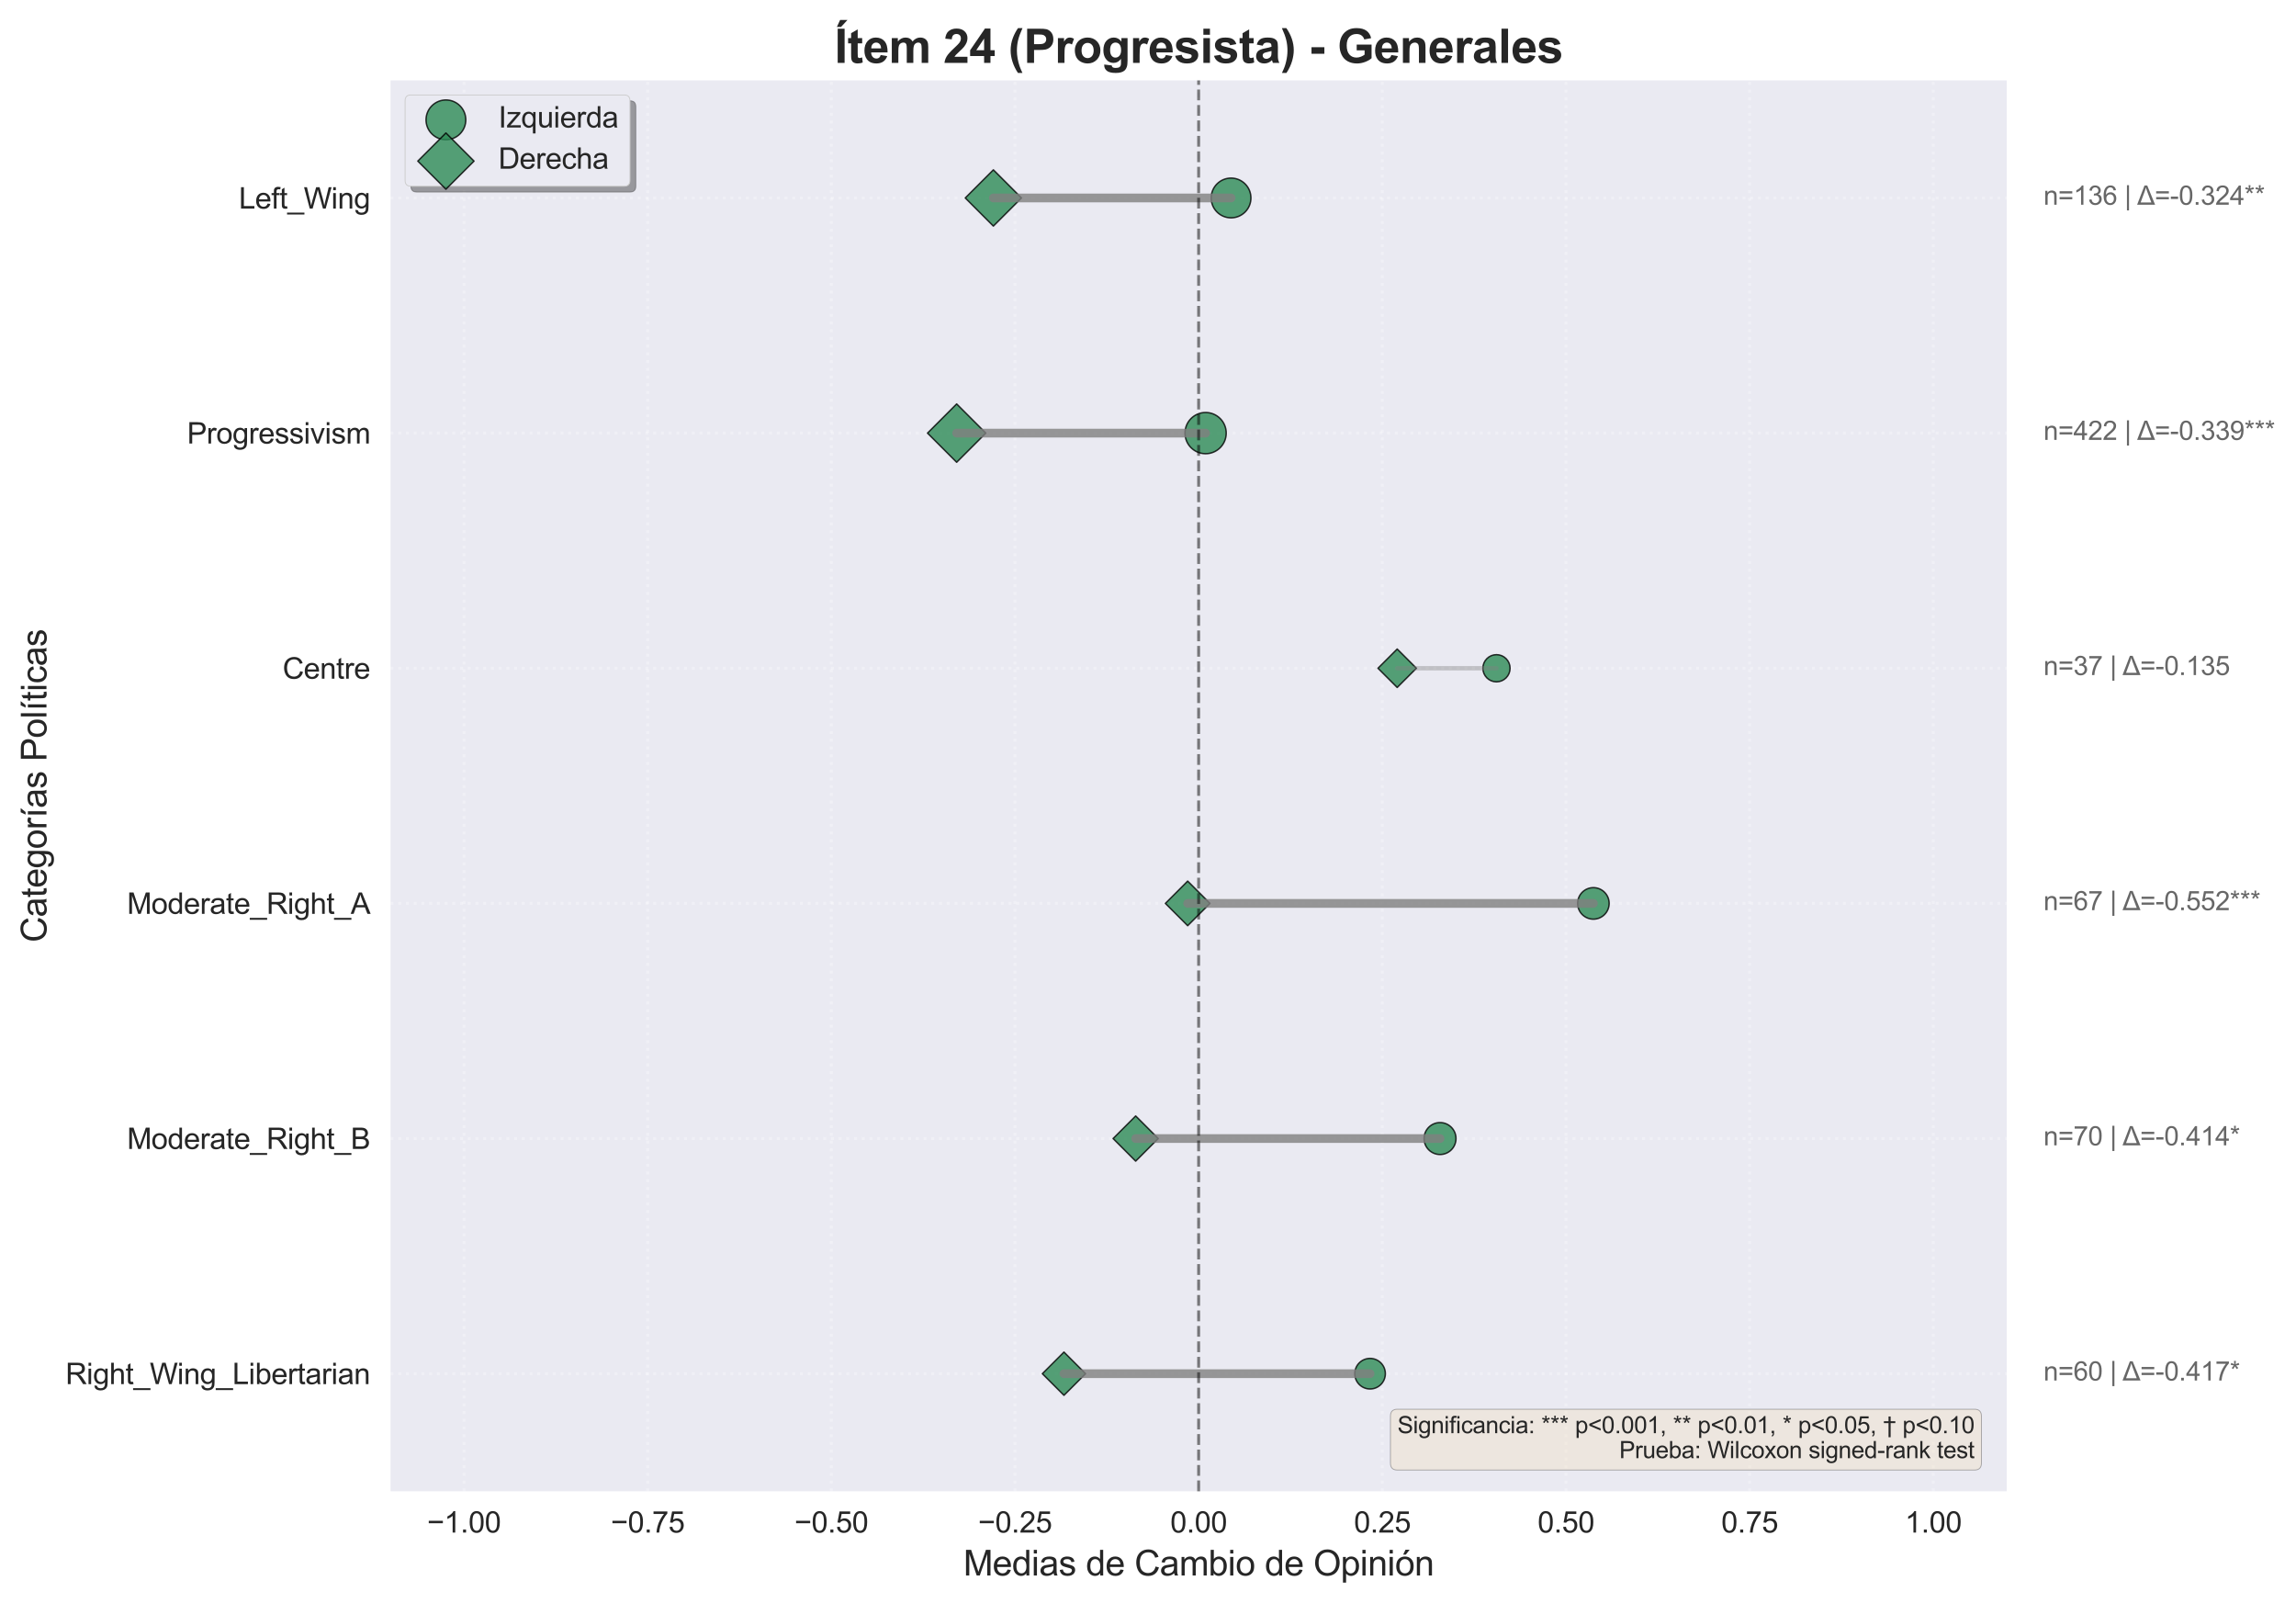<?xml version="1.0" encoding="utf-8" standalone="no"?>
<!DOCTYPE svg PUBLIC "-//W3C//DTD SVG 1.1//EN"
  "http://www.w3.org/Graphics/SVG/1.1/DTD/svg11.dtd">
<svg xmlns:xlink="http://www.w3.org/1999/xlink" width="787.57pt" height="549.881pt" viewBox="0 0 787.57 549.881" xmlns="http://www.w3.org/2000/svg" version="1.1">
 <defs>
  <style type="text/css">*{stroke-linejoin: round; stroke-linecap: butt}</style>
 </defs>
 <g id="figure_1">
  <g id="patch_1">
   <path d="M 0 549.881 
L 787.57 549.881 
L 787.57 0 
L 0 0 
z
" style="fill: #ffffff"/>
  </g>
  <g id="axes_1">
   <g id="patch_2">
    <path d="M 133.957 511.408 
L 688.357 511.408 
L 688.357 27.567 
L 133.957 27.567 
z
" style="fill: #eaeaf2"/>
   </g>
   <g id="matplotlib.axis_1">
    <g id="xtick_1">
     <g id="line2d_1">
      <path d="M 159.157 511.408 
L 159.157 27.567 
" clip-path="url(#p57ea5baa7e)" style="fill: none; stroke-dasharray: 1,1.65; stroke-dashoffset: 0; stroke: #ffffff; stroke-opacity: 0.3"/>
     </g>
     <g id="line2d_2"/>
     <g id="text_1">
      <!-- −1.00 -->
      <g style="fill: #262626" transform="translate(146.506 525.565) scale(0.1 -0.1)">
       <defs>
        <path id="ArialMT-2212" d="M 3381 1997 
L 356 1997 
L 356 2522 
L 3381 2522 
L 3381 1997 
z
" transform="scale(0.016)"/>
        <path id="ArialMT-31" d="M 2384 0 
L 1822 0 
L 1822 3584 
Q 1619 3391 1289 3197 
Q 959 3003 697 2906 
L 697 3450 
Q 1169 3672 1522 3987 
Q 1875 4303 2022 4600 
L 2384 4600 
L 2384 0 
z
" transform="scale(0.016)"/>
        <path id="ArialMT-2e" d="M 581 0 
L 581 641 
L 1222 641 
L 1222 0 
L 581 0 
z
" transform="scale(0.016)"/>
        <path id="ArialMT-30" d="M 266 2259 
Q 266 3072 433 3567 
Q 600 4063 929 4331 
Q 1259 4600 1759 4600 
Q 2128 4600 2406 4451 
Q 2684 4303 2865 4023 
Q 3047 3744 3150 3342 
Q 3253 2941 3253 2259 
Q 3253 1453 3087 958 
Q 2922 463 2592 192 
Q 2263 -78 1759 -78 
Q 1097 -78 719 397 
Q 266 969 266 2259 
z
M 844 2259 
Q 844 1131 1108 757 
Q 1372 384 1759 384 
Q 2147 384 2411 759 
Q 2675 1134 2675 2259 
Q 2675 3391 2411 3762 
Q 2147 4134 1753 4134 
Q 1366 4134 1134 3806 
Q 844 3388 844 2259 
z
" transform="scale(0.016)"/>
       </defs>
       <use xlink:href="#ArialMT-2212"/>
       <use xlink:href="#ArialMT-31" transform="translate(58.398 0)"/>
       <use xlink:href="#ArialMT-2e" transform="translate(114.014 0)"/>
       <use xlink:href="#ArialMT-30" transform="translate(141.797 0)"/>
       <use xlink:href="#ArialMT-30" transform="translate(197.412 0)"/>
      </g>
     </g>
    </g>
    <g id="xtick_2">
     <g id="line2d_3">
      <path d="M 222.157 511.408 
L 222.157 27.567 
" clip-path="url(#p57ea5baa7e)" style="fill: none; stroke-dasharray: 1,1.65; stroke-dashoffset: 0; stroke: #ffffff; stroke-opacity: 0.3"/>
     </g>
     <g id="line2d_4"/>
     <g id="text_2">
      <!-- −0.75 -->
      <g style="fill: #262626" transform="translate(209.506 525.565) scale(0.1 -0.1)">
       <defs>
        <path id="ArialMT-37" d="M 303 3981 
L 303 4522 
L 3269 4522 
L 3269 4084 
Q 2831 3619 2401 2847 
Q 1972 2075 1738 1259 
Q 1569 684 1522 0 
L 944 0 
Q 953 541 1156 1306 
Q 1359 2072 1739 2783 
Q 2119 3494 2547 3981 
L 303 3981 
z
" transform="scale(0.016)"/>
        <path id="ArialMT-35" d="M 266 1200 
L 856 1250 
Q 922 819 1161 601 
Q 1400 384 1738 384 
Q 2144 384 2425 690 
Q 2706 997 2706 1503 
Q 2706 1984 2436 2262 
Q 2166 2541 1728 2541 
Q 1456 2541 1237 2417 
Q 1019 2294 894 2097 
L 366 2166 
L 809 4519 
L 3088 4519 
L 3088 3981 
L 1259 3981 
L 1013 2750 
Q 1425 3038 1878 3038 
Q 2478 3038 2890 2622 
Q 3303 2206 3303 1553 
Q 3303 931 2941 478 
Q 2500 -78 1738 -78 
Q 1113 -78 717 272 
Q 322 622 266 1200 
z
" transform="scale(0.016)"/>
       </defs>
       <use xlink:href="#ArialMT-2212"/>
       <use xlink:href="#ArialMT-30" transform="translate(58.398 0)"/>
       <use xlink:href="#ArialMT-2e" transform="translate(114.014 0)"/>
       <use xlink:href="#ArialMT-37" transform="translate(141.797 0)"/>
       <use xlink:href="#ArialMT-35" transform="translate(197.412 0)"/>
      </g>
     </g>
    </g>
    <g id="xtick_3">
     <g id="line2d_5">
      <path d="M 285.157 511.408 
L 285.157 27.567 
" clip-path="url(#p57ea5baa7e)" style="fill: none; stroke-dasharray: 1,1.65; stroke-dashoffset: 0; stroke: #ffffff; stroke-opacity: 0.3"/>
     </g>
     <g id="line2d_6"/>
     <g id="text_3">
      <!-- −0.50 -->
      <g style="fill: #262626" transform="translate(272.506 525.565) scale(0.1 -0.1)">
       <use xlink:href="#ArialMT-2212"/>
       <use xlink:href="#ArialMT-30" transform="translate(58.398 0)"/>
       <use xlink:href="#ArialMT-2e" transform="translate(114.014 0)"/>
       <use xlink:href="#ArialMT-35" transform="translate(141.797 0)"/>
       <use xlink:href="#ArialMT-30" transform="translate(197.412 0)"/>
      </g>
     </g>
    </g>
    <g id="xtick_4">
     <g id="line2d_7">
      <path d="M 348.157 511.408 
L 348.157 27.567 
" clip-path="url(#p57ea5baa7e)" style="fill: none; stroke-dasharray: 1,1.65; stroke-dashoffset: 0; stroke: #ffffff; stroke-opacity: 0.3"/>
     </g>
     <g id="line2d_8"/>
     <g id="text_4">
      <!-- −0.25 -->
      <g style="fill: #262626" transform="translate(335.506 525.565) scale(0.1 -0.1)">
       <defs>
        <path id="ArialMT-32" d="M 3222 541 
L 3222 0 
L 194 0 
Q 188 203 259 391 
Q 375 700 629 1000 
Q 884 1300 1366 1694 
Q 2113 2306 2375 2664 
Q 2638 3022 2638 3341 
Q 2638 3675 2398 3904 
Q 2159 4134 1775 4134 
Q 1369 4134 1125 3890 
Q 881 3647 878 3216 
L 300 3275 
Q 359 3922 746 4261 
Q 1134 4600 1788 4600 
Q 2447 4600 2831 4234 
Q 3216 3869 3216 3328 
Q 3216 3053 3103 2787 
Q 2991 2522 2730 2228 
Q 2469 1934 1863 1422 
Q 1356 997 1212 845 
Q 1069 694 975 541 
L 3222 541 
z
" transform="scale(0.016)"/>
       </defs>
       <use xlink:href="#ArialMT-2212"/>
       <use xlink:href="#ArialMT-30" transform="translate(58.398 0)"/>
       <use xlink:href="#ArialMT-2e" transform="translate(114.014 0)"/>
       <use xlink:href="#ArialMT-32" transform="translate(141.797 0)"/>
       <use xlink:href="#ArialMT-35" transform="translate(197.412 0)"/>
      </g>
     </g>
    </g>
    <g id="xtick_5">
     <g id="line2d_9">
      <path d="M 411.157 511.408 
L 411.157 27.567 
" clip-path="url(#p57ea5baa7e)" style="fill: none; stroke-dasharray: 1,1.65; stroke-dashoffset: 0; stroke: #ffffff; stroke-opacity: 0.3"/>
     </g>
     <g id="line2d_10"/>
     <g id="text_5">
      <!-- 0.00 -->
      <g style="fill: #262626" transform="translate(401.426 525.565) scale(0.1 -0.1)">
       <use xlink:href="#ArialMT-30"/>
       <use xlink:href="#ArialMT-2e" transform="translate(55.615 0)"/>
       <use xlink:href="#ArialMT-30" transform="translate(83.398 0)"/>
       <use xlink:href="#ArialMT-30" transform="translate(139.014 0)"/>
      </g>
     </g>
    </g>
    <g id="xtick_6">
     <g id="line2d_11">
      <path d="M 474.157 511.408 
L 474.157 27.567 
" clip-path="url(#p57ea5baa7e)" style="fill: none; stroke-dasharray: 1,1.65; stroke-dashoffset: 0; stroke: #ffffff; stroke-opacity: 0.3"/>
     </g>
     <g id="line2d_12"/>
     <g id="text_6">
      <!-- 0.25 -->
      <g style="fill: #262626" transform="translate(464.426 525.565) scale(0.1 -0.1)">
       <use xlink:href="#ArialMT-30"/>
       <use xlink:href="#ArialMT-2e" transform="translate(55.615 0)"/>
       <use xlink:href="#ArialMT-32" transform="translate(83.398 0)"/>
       <use xlink:href="#ArialMT-35" transform="translate(139.014 0)"/>
      </g>
     </g>
    </g>
    <g id="xtick_7">
     <g id="line2d_13">
      <path d="M 537.157 511.408 
L 537.157 27.567 
" clip-path="url(#p57ea5baa7e)" style="fill: none; stroke-dasharray: 1,1.65; stroke-dashoffset: 0; stroke: #ffffff; stroke-opacity: 0.3"/>
     </g>
     <g id="line2d_14"/>
     <g id="text_7">
      <!-- 0.50 -->
      <g style="fill: #262626" transform="translate(527.426 525.565) scale(0.1 -0.1)">
       <use xlink:href="#ArialMT-30"/>
       <use xlink:href="#ArialMT-2e" transform="translate(55.615 0)"/>
       <use xlink:href="#ArialMT-35" transform="translate(83.398 0)"/>
       <use xlink:href="#ArialMT-30" transform="translate(139.014 0)"/>
      </g>
     </g>
    </g>
    <g id="xtick_8">
     <g id="line2d_15">
      <path d="M 600.157 511.408 
L 600.157 27.567 
" clip-path="url(#p57ea5baa7e)" style="fill: none; stroke-dasharray: 1,1.65; stroke-dashoffset: 0; stroke: #ffffff; stroke-opacity: 0.3"/>
     </g>
     <g id="line2d_16"/>
     <g id="text_8">
      <!-- 0.75 -->
      <g style="fill: #262626" transform="translate(590.426 525.565) scale(0.1 -0.1)">
       <use xlink:href="#ArialMT-30"/>
       <use xlink:href="#ArialMT-2e" transform="translate(55.615 0)"/>
       <use xlink:href="#ArialMT-37" transform="translate(83.398 0)"/>
       <use xlink:href="#ArialMT-35" transform="translate(139.014 0)"/>
      </g>
     </g>
    </g>
    <g id="xtick_9">
     <g id="line2d_17">
      <path d="M 663.157 511.408 
L 663.157 27.567 
" clip-path="url(#p57ea5baa7e)" style="fill: none; stroke-dasharray: 1,1.65; stroke-dashoffset: 0; stroke: #ffffff; stroke-opacity: 0.3"/>
     </g>
     <g id="line2d_18"/>
     <g id="text_9">
      <!-- 1.00 -->
      <g style="fill: #262626" transform="translate(653.426 525.565) scale(0.1 -0.1)">
       <use xlink:href="#ArialMT-31"/>
       <use xlink:href="#ArialMT-2e" transform="translate(55.615 0)"/>
       <use xlink:href="#ArialMT-30" transform="translate(83.398 0)"/>
       <use xlink:href="#ArialMT-30" transform="translate(139.014 0)"/>
      </g>
     </g>
    </g>
    <g id="text_10">
     <!-- Medias de Cambio de Opinión -->
     <g style="fill: #262626" transform="translate(330.449 540.296) scale(0.12 -0.12)">
      <defs>
       <path id="ArialMT-4d" d="M 475 0 
L 475 4581 
L 1388 4581 
L 2472 1338 
Q 2622 884 2691 659 
Q 2769 909 2934 1394 
L 4031 4581 
L 4847 4581 
L 4847 0 
L 4263 0 
L 4263 3834 
L 2931 0 
L 2384 0 
L 1059 3900 
L 1059 0 
L 475 0 
z
" transform="scale(0.016)"/>
       <path id="ArialMT-65" d="M 2694 1069 
L 3275 997 
Q 3138 488 2766 206 
Q 2394 -75 1816 -75 
Q 1088 -75 661 373 
Q 234 822 234 1631 
Q 234 2469 665 2931 
Q 1097 3394 1784 3394 
Q 2450 3394 2872 2941 
Q 3294 2488 3294 1666 
Q 3294 1616 3291 1516 
L 816 1516 
Q 847 969 1125 678 
Q 1403 388 1819 388 
Q 2128 388 2347 550 
Q 2566 713 2694 1069 
z
M 847 1978 
L 2700 1978 
Q 2663 2397 2488 2606 
Q 2219 2931 1791 2931 
Q 1403 2931 1139 2672 
Q 875 2413 847 1978 
z
" transform="scale(0.016)"/>
       <path id="ArialMT-64" d="M 2575 0 
L 2575 419 
Q 2259 -75 1647 -75 
Q 1250 -75 917 144 
Q 584 363 401 755 
Q 219 1147 219 1656 
Q 219 2153 384 2558 
Q 550 2963 881 3178 
Q 1213 3394 1622 3394 
Q 1922 3394 2156 3267 
Q 2391 3141 2538 2938 
L 2538 4581 
L 3097 4581 
L 3097 0 
L 2575 0 
z
M 797 1656 
Q 797 1019 1065 703 
Q 1334 388 1700 388 
Q 2069 388 2326 689 
Q 2584 991 2584 1609 
Q 2584 2291 2321 2609 
Q 2059 2928 1675 2928 
Q 1300 2928 1048 2622 
Q 797 2316 797 1656 
z
" transform="scale(0.016)"/>
       <path id="ArialMT-69" d="M 425 3934 
L 425 4581 
L 988 4581 
L 988 3934 
L 425 3934 
z
M 425 0 
L 425 3319 
L 988 3319 
L 988 0 
L 425 0 
z
" transform="scale(0.016)"/>
       <path id="ArialMT-61" d="M 2588 409 
Q 2275 144 1986 34 
Q 1697 -75 1366 -75 
Q 819 -75 525 192 
Q 231 459 231 875 
Q 231 1119 342 1320 
Q 453 1522 633 1644 
Q 813 1766 1038 1828 
Q 1203 1872 1538 1913 
Q 2219 1994 2541 2106 
Q 2544 2222 2544 2253 
Q 2544 2597 2384 2738 
Q 2169 2928 1744 2928 
Q 1347 2928 1158 2789 
Q 969 2650 878 2297 
L 328 2372 
Q 403 2725 575 2942 
Q 747 3159 1072 3276 
Q 1397 3394 1825 3394 
Q 2250 3394 2515 3294 
Q 2781 3194 2906 3042 
Q 3031 2891 3081 2659 
Q 3109 2516 3109 2141 
L 3109 1391 
Q 3109 606 3145 398 
Q 3181 191 3288 0 
L 2700 0 
Q 2613 175 2588 409 
z
M 2541 1666 
Q 2234 1541 1622 1453 
Q 1275 1403 1131 1340 
Q 988 1278 909 1158 
Q 831 1038 831 891 
Q 831 666 1001 516 
Q 1172 366 1500 366 
Q 1825 366 2078 508 
Q 2331 650 2450 897 
Q 2541 1088 2541 1459 
L 2541 1666 
z
" transform="scale(0.016)"/>
       <path id="ArialMT-73" d="M 197 991 
L 753 1078 
Q 800 744 1014 566 
Q 1228 388 1613 388 
Q 2000 388 2187 545 
Q 2375 703 2375 916 
Q 2375 1106 2209 1216 
Q 2094 1291 1634 1406 
Q 1016 1563 777 1677 
Q 538 1791 414 1992 
Q 291 2194 291 2438 
Q 291 2659 392 2848 
Q 494 3038 669 3163 
Q 800 3259 1026 3326 
Q 1253 3394 1513 3394 
Q 1903 3394 2198 3281 
Q 2494 3169 2634 2976 
Q 2775 2784 2828 2463 
L 2278 2388 
Q 2241 2644 2061 2787 
Q 1881 2931 1553 2931 
Q 1166 2931 1000 2803 
Q 834 2675 834 2503 
Q 834 2394 903 2306 
Q 972 2216 1119 2156 
Q 1203 2125 1616 2013 
Q 2213 1853 2448 1751 
Q 2684 1650 2818 1456 
Q 2953 1263 2953 975 
Q 2953 694 2789 445 
Q 2625 197 2315 61 
Q 2006 -75 1616 -75 
Q 969 -75 630 194 
Q 291 463 197 991 
z
" transform="scale(0.016)"/>
       <path id="ArialMT-20" transform="scale(0.016)"/>
       <path id="ArialMT-43" d="M 3763 1606 
L 4369 1453 
Q 4178 706 3683 314 
Q 3188 -78 2472 -78 
Q 1731 -78 1267 223 
Q 803 525 561 1097 
Q 319 1669 319 2325 
Q 319 3041 592 3573 
Q 866 4106 1370 4382 
Q 1875 4659 2481 4659 
Q 3169 4659 3637 4309 
Q 4106 3959 4291 3325 
L 3694 3184 
Q 3534 3684 3231 3912 
Q 2928 4141 2469 4141 
Q 1941 4141 1586 3887 
Q 1231 3634 1087 3207 
Q 944 2781 944 2328 
Q 944 1744 1114 1308 
Q 1284 872 1643 656 
Q 2003 441 2422 441 
Q 2931 441 3284 734 
Q 3638 1028 3763 1606 
z
" transform="scale(0.016)"/>
       <path id="ArialMT-6d" d="M 422 0 
L 422 3319 
L 925 3319 
L 925 2853 
Q 1081 3097 1340 3245 
Q 1600 3394 1931 3394 
Q 2300 3394 2536 3241 
Q 2772 3088 2869 2813 
Q 3263 3394 3894 3394 
Q 4388 3394 4653 3120 
Q 4919 2847 4919 2278 
L 4919 0 
L 4359 0 
L 4359 2091 
Q 4359 2428 4304 2576 
Q 4250 2725 4106 2815 
Q 3963 2906 3769 2906 
Q 3419 2906 3187 2673 
Q 2956 2441 2956 1928 
L 2956 0 
L 2394 0 
L 2394 2156 
Q 2394 2531 2256 2718 
Q 2119 2906 1806 2906 
Q 1569 2906 1367 2781 
Q 1166 2656 1075 2415 
Q 984 2175 984 1722 
L 984 0 
L 422 0 
z
" transform="scale(0.016)"/>
       <path id="ArialMT-62" d="M 941 0 
L 419 0 
L 419 4581 
L 981 4581 
L 981 2947 
Q 1338 3394 1891 3394 
Q 2197 3394 2470 3270 
Q 2744 3147 2920 2923 
Q 3097 2700 3197 2384 
Q 3297 2069 3297 1709 
Q 3297 856 2875 390 
Q 2453 -75 1863 -75 
Q 1275 -75 941 416 
L 941 0 
z
M 934 1684 
Q 934 1088 1097 822 
Q 1363 388 1816 388 
Q 2184 388 2453 708 
Q 2722 1028 2722 1663 
Q 2722 2313 2464 2622 
Q 2206 2931 1841 2931 
Q 1472 2931 1203 2611 
Q 934 2291 934 1684 
z
" transform="scale(0.016)"/>
       <path id="ArialMT-6f" d="M 213 1659 
Q 213 2581 725 3025 
Q 1153 3394 1769 3394 
Q 2453 3394 2887 2945 
Q 3322 2497 3322 1706 
Q 3322 1066 3130 698 
Q 2938 331 2570 128 
Q 2203 -75 1769 -75 
Q 1072 -75 642 372 
Q 213 819 213 1659 
z
M 791 1659 
Q 791 1022 1069 705 
Q 1347 388 1769 388 
Q 2188 388 2466 706 
Q 2744 1025 2744 1678 
Q 2744 2294 2464 2611 
Q 2184 2928 1769 2928 
Q 1347 2928 1069 2612 
Q 791 2297 791 1659 
z
" transform="scale(0.016)"/>
       <path id="ArialMT-4f" d="M 309 2231 
Q 309 3372 921 4017 
Q 1534 4663 2503 4663 
Q 3138 4663 3647 4359 
Q 4156 4056 4423 3514 
Q 4691 2972 4691 2284 
Q 4691 1588 4409 1038 
Q 4128 488 3612 205 
Q 3097 -78 2500 -78 
Q 1853 -78 1343 234 
Q 834 547 571 1087 
Q 309 1628 309 2231 
z
M 934 2222 
Q 934 1394 1379 917 
Q 1825 441 2497 441 
Q 3181 441 3623 922 
Q 4066 1403 4066 2288 
Q 4066 2847 3877 3264 
Q 3688 3681 3323 3911 
Q 2959 4141 2506 4141 
Q 1863 4141 1398 3698 
Q 934 3256 934 2222 
z
" transform="scale(0.016)"/>
       <path id="ArialMT-70" d="M 422 -1272 
L 422 3319 
L 934 3319 
L 934 2888 
Q 1116 3141 1344 3267 
Q 1572 3394 1897 3394 
Q 2322 3394 2647 3175 
Q 2972 2956 3137 2557 
Q 3303 2159 3303 1684 
Q 3303 1175 3120 767 
Q 2938 359 2589 142 
Q 2241 -75 1856 -75 
Q 1575 -75 1351 44 
Q 1128 163 984 344 
L 984 -1272 
L 422 -1272 
z
M 931 1641 
Q 931 1000 1190 694 
Q 1450 388 1819 388 
Q 2194 388 2461 705 
Q 2728 1022 2728 1688 
Q 2728 2322 2467 2637 
Q 2206 2953 1844 2953 
Q 1484 2953 1207 2617 
Q 931 2281 931 1641 
z
" transform="scale(0.016)"/>
       <path id="ArialMT-6e" d="M 422 0 
L 422 3319 
L 928 3319 
L 928 2847 
Q 1294 3394 1984 3394 
Q 2284 3394 2536 3286 
Q 2788 3178 2913 3003 
Q 3038 2828 3088 2588 
Q 3119 2431 3119 2041 
L 3119 0 
L 2556 0 
L 2556 2019 
Q 2556 2363 2490 2533 
Q 2425 2703 2258 2804 
Q 2091 2906 1866 2906 
Q 1506 2906 1245 2678 
Q 984 2450 984 1813 
L 984 0 
L 422 0 
z
" transform="scale(0.016)"/>
       <path id="ArialMT-f3" d="M 213 1659 
Q 213 2581 725 3025 
Q 1153 3394 1769 3394 
Q 2453 3394 2887 2945 
Q 3322 2497 3322 1706 
Q 3322 1066 3130 698 
Q 2938 331 2570 128 
Q 2203 -75 1769 -75 
Q 1072 -75 642 372 
Q 213 819 213 1659 
z
M 791 1659 
Q 791 1022 1069 705 
Q 1347 388 1769 388 
Q 2188 388 2466 706 
Q 2744 1025 2744 1678 
Q 2744 2294 2464 2611 
Q 2184 2928 1769 2928 
Q 1347 2928 1069 2612 
Q 791 2297 791 1659 
z
M 1454 3731 
L 1869 4606 
L 2607 4606 
L 1919 3731 
L 1454 3731 
z
" transform="scale(0.016)"/>
      </defs>
      <use xlink:href="#ArialMT-4d"/>
      <use xlink:href="#ArialMT-65" transform="translate(83.301 0)"/>
      <use xlink:href="#ArialMT-64" transform="translate(138.916 0)"/>
      <use xlink:href="#ArialMT-69" transform="translate(194.531 0)"/>
      <use xlink:href="#ArialMT-61" transform="translate(216.748 0)"/>
      <use xlink:href="#ArialMT-73" transform="translate(272.363 0)"/>
      <use xlink:href="#ArialMT-20" transform="translate(322.363 0)"/>
      <use xlink:href="#ArialMT-64" transform="translate(350.146 0)"/>
      <use xlink:href="#ArialMT-65" transform="translate(405.762 0)"/>
      <use xlink:href="#ArialMT-20" transform="translate(461.377 0)"/>
      <use xlink:href="#ArialMT-43" transform="translate(489.16 0)"/>
      <use xlink:href="#ArialMT-61" transform="translate(561.377 0)"/>
      <use xlink:href="#ArialMT-6d" transform="translate(616.992 0)"/>
      <use xlink:href="#ArialMT-62" transform="translate(700.293 0)"/>
      <use xlink:href="#ArialMT-69" transform="translate(755.908 0)"/>
      <use xlink:href="#ArialMT-6f" transform="translate(778.125 0)"/>
      <use xlink:href="#ArialMT-20" transform="translate(833.74 0)"/>
      <use xlink:href="#ArialMT-64" transform="translate(861.523 0)"/>
      <use xlink:href="#ArialMT-65" transform="translate(917.139 0)"/>
      <use xlink:href="#ArialMT-20" transform="translate(972.754 0)"/>
      <use xlink:href="#ArialMT-4f" transform="translate(1000.537 0)"/>
      <use xlink:href="#ArialMT-70" transform="translate(1078.32 0)"/>
      <use xlink:href="#ArialMT-69" transform="translate(1133.936 0)"/>
      <use xlink:href="#ArialMT-6e" transform="translate(1156.152 0)"/>
      <use xlink:href="#ArialMT-69" transform="translate(1211.768 0)"/>
      <use xlink:href="#ArialMT-f3" transform="translate(1233.984 0)"/>
      <use xlink:href="#ArialMT-6e" transform="translate(1289.6 0)"/>
     </g>
    </g>
   </g>
   <g id="matplotlib.axis_2">
    <g id="ytick_1">
     <g id="line2d_19">
      <path d="M 133.957 67.888 
L 688.357 67.888 
" clip-path="url(#p57ea5baa7e)" style="fill: none; stroke-dasharray: 1,1.65; stroke-dashoffset: 0; stroke: #ffffff; stroke-opacity: 0.3"/>
     </g>
     <g id="line2d_20"/>
     <g id="text_11">
      <!-- Left_Wing -->
      <g style="fill: #262626" transform="translate(81.935 71.527) scale(0.1 -0.1)">
       <defs>
        <path id="ArialMT-4c" d="M 469 0 
L 469 4581 
L 1075 4581 
L 1075 541 
L 3331 541 
L 3331 0 
L 469 0 
z
" transform="scale(0.016)"/>
        <path id="ArialMT-66" d="M 556 0 
L 556 2881 
L 59 2881 
L 59 3319 
L 556 3319 
L 556 3672 
Q 556 4006 616 4169 
Q 697 4388 901 4523 
Q 1106 4659 1475 4659 
Q 1713 4659 2000 4603 
L 1916 4113 
Q 1741 4144 1584 4144 
Q 1328 4144 1222 4034 
Q 1116 3925 1116 3625 
L 1116 3319 
L 1763 3319 
L 1763 2881 
L 1116 2881 
L 1116 0 
L 556 0 
z
" transform="scale(0.016)"/>
        <path id="ArialMT-74" d="M 1650 503 
L 1731 6 
Q 1494 -44 1306 -44 
Q 1000 -44 831 53 
Q 663 150 594 308 
Q 525 466 525 972 
L 525 2881 
L 113 2881 
L 113 3319 
L 525 3319 
L 525 4141 
L 1084 4478 
L 1084 3319 
L 1650 3319 
L 1650 2881 
L 1084 2881 
L 1084 941 
Q 1084 700 1114 631 
Q 1144 563 1211 522 
Q 1278 481 1403 481 
Q 1497 481 1650 503 
z
" transform="scale(0.016)"/>
        <path id="ArialMT-5f" d="M -97 -1272 
L -97 -866 
L 3631 -866 
L 3631 -1272 
L -97 -1272 
z
" transform="scale(0.016)"/>
        <path id="ArialMT-57" d="M 1294 0 
L 78 4581 
L 700 4581 
L 1397 1578 
Q 1509 1106 1591 641 
Q 1766 1375 1797 1488 
L 2669 4581 
L 3400 4581 
L 4056 2263 
Q 4303 1400 4413 641 
Q 4500 1075 4641 1638 
L 5359 4581 
L 5969 4581 
L 4713 0 
L 4128 0 
L 3163 3491 
Q 3041 3928 3019 4028 
Q 2947 3713 2884 3491 
L 1913 0 
L 1294 0 
z
" transform="scale(0.016)"/>
        <path id="ArialMT-67" d="M 319 -275 
L 866 -356 
Q 900 -609 1056 -725 
Q 1266 -881 1628 -881 
Q 2019 -881 2231 -725 
Q 2444 -569 2519 -288 
Q 2563 -116 2559 434 
Q 2191 0 1641 0 
Q 956 0 581 494 
Q 206 988 206 1678 
Q 206 2153 378 2554 
Q 550 2956 876 3175 
Q 1203 3394 1644 3394 
Q 2231 3394 2613 2919 
L 2613 3319 
L 3131 3319 
L 3131 450 
Q 3131 -325 2973 -648 
Q 2816 -972 2473 -1159 
Q 2131 -1347 1631 -1347 
Q 1038 -1347 672 -1080 
Q 306 -813 319 -275 
z
M 784 1719 
Q 784 1066 1043 766 
Q 1303 466 1694 466 
Q 2081 466 2343 764 
Q 2606 1063 2606 1700 
Q 2606 2309 2336 2618 
Q 2066 2928 1684 2928 
Q 1309 2928 1046 2623 
Q 784 2319 784 1719 
z
" transform="scale(0.016)"/>
       </defs>
       <use xlink:href="#ArialMT-4c"/>
       <use xlink:href="#ArialMT-65" transform="translate(55.615 0)"/>
       <use xlink:href="#ArialMT-66" transform="translate(111.23 0)"/>
       <use xlink:href="#ArialMT-74" transform="translate(139.014 0)"/>
       <use xlink:href="#ArialMT-5f" transform="translate(166.797 0)"/>
       <use xlink:href="#ArialMT-57" transform="translate(222.412 0)"/>
       <use xlink:href="#ArialMT-69" transform="translate(316.797 0)"/>
       <use xlink:href="#ArialMT-6e" transform="translate(339.014 0)"/>
       <use xlink:href="#ArialMT-67" transform="translate(394.629 0)"/>
      </g>
     </g>
    </g>
    <g id="ytick_2">
     <g id="line2d_21">
      <path d="M 133.957 148.528 
L 688.357 148.528 
" clip-path="url(#p57ea5baa7e)" style="fill: none; stroke-dasharray: 1,1.65; stroke-dashoffset: 0; stroke: #ffffff; stroke-opacity: 0.3"/>
     </g>
     <g id="line2d_22"/>
     <g id="text_12">
      <!-- Progressivism -->
      <g style="fill: #262626" transform="translate(64.171 152.106) scale(0.1 -0.1)">
       <defs>
        <path id="ArialMT-50" d="M 494 0 
L 494 4581 
L 2222 4581 
Q 2678 4581 2919 4538 
Q 3256 4481 3484 4323 
Q 3713 4166 3852 3881 
Q 3991 3597 3991 3256 
Q 3991 2672 3619 2267 
Q 3247 1863 2275 1863 
L 1100 1863 
L 1100 0 
L 494 0 
z
M 1100 2403 
L 2284 2403 
Q 2872 2403 3119 2622 
Q 3366 2841 3366 3238 
Q 3366 3525 3220 3729 
Q 3075 3934 2838 4000 
Q 2684 4041 2272 4041 
L 1100 4041 
L 1100 2403 
z
" transform="scale(0.016)"/>
        <path id="ArialMT-72" d="M 416 0 
L 416 3319 
L 922 3319 
L 922 2816 
Q 1116 3169 1280 3281 
Q 1444 3394 1641 3394 
Q 1925 3394 2219 3213 
L 2025 2691 
Q 1819 2813 1613 2813 
Q 1428 2813 1281 2702 
Q 1134 2591 1072 2394 
Q 978 2094 978 1738 
L 978 0 
L 416 0 
z
" transform="scale(0.016)"/>
        <path id="ArialMT-76" d="M 1344 0 
L 81 3319 
L 675 3319 
L 1388 1331 
Q 1503 1009 1600 663 
Q 1675 925 1809 1294 
L 2547 3319 
L 3125 3319 
L 1869 0 
L 1344 0 
z
" transform="scale(0.016)"/>
       </defs>
       <use xlink:href="#ArialMT-50"/>
       <use xlink:href="#ArialMT-72" transform="translate(66.699 0)"/>
       <use xlink:href="#ArialMT-6f" transform="translate(100 0)"/>
       <use xlink:href="#ArialMT-67" transform="translate(155.615 0)"/>
       <use xlink:href="#ArialMT-72" transform="translate(211.23 0)"/>
       <use xlink:href="#ArialMT-65" transform="translate(244.531 0)"/>
       <use xlink:href="#ArialMT-73" transform="translate(300.146 0)"/>
       <use xlink:href="#ArialMT-73" transform="translate(350.146 0)"/>
       <use xlink:href="#ArialMT-69" transform="translate(400.146 0)"/>
       <use xlink:href="#ArialMT-76" transform="translate(422.363 0)"/>
       <use xlink:href="#ArialMT-69" transform="translate(472.363 0)"/>
       <use xlink:href="#ArialMT-73" transform="translate(494.58 0)"/>
       <use xlink:href="#ArialMT-6d" transform="translate(544.58 0)"/>
      </g>
     </g>
    </g>
    <g id="ytick_3">
     <g id="line2d_23">
      <path d="M 133.957 229.167 
L 688.357 229.167 
" clip-path="url(#p57ea5baa7e)" style="fill: none; stroke-dasharray: 1,1.65; stroke-dashoffset: 0; stroke: #ffffff; stroke-opacity: 0.3"/>
     </g>
     <g id="line2d_24"/>
     <g id="text_13">
      <!-- Centre -->
      <g style="fill: #262626" transform="translate(96.944 232.746) scale(0.1 -0.1)">
       <use xlink:href="#ArialMT-43"/>
       <use xlink:href="#ArialMT-65" transform="translate(72.217 0)"/>
       <use xlink:href="#ArialMT-6e" transform="translate(127.832 0)"/>
       <use xlink:href="#ArialMT-74" transform="translate(183.447 0)"/>
       <use xlink:href="#ArialMT-72" transform="translate(211.23 0)"/>
       <use xlink:href="#ArialMT-65" transform="translate(244.531 0)"/>
      </g>
     </g>
    </g>
    <g id="ytick_4">
     <g id="line2d_25">
      <path d="M 133.957 309.808 
L 688.357 309.808 
" clip-path="url(#p57ea5baa7e)" style="fill: none; stroke-dasharray: 1,1.65; stroke-dashoffset: 0; stroke: #ffffff; stroke-opacity: 0.3"/>
     </g>
     <g id="line2d_26"/>
     <g id="text_14">
      <!-- Moderate_Right_A -->
      <g style="fill: #262626" transform="translate(43.578 313.386) scale(0.1 -0.1)">
       <defs>
        <path id="ArialMT-52" d="M 503 0 
L 503 4581 
L 2534 4581 
Q 3147 4581 3465 4457 
Q 3784 4334 3975 4021 
Q 4166 3709 4166 3331 
Q 4166 2844 3850 2509 
Q 3534 2175 2875 2084 
Q 3116 1969 3241 1856 
Q 3506 1613 3744 1247 
L 4541 0 
L 3778 0 
L 3172 953 
Q 2906 1366 2734 1584 
Q 2563 1803 2427 1890 
Q 2291 1978 2150 2013 
Q 2047 2034 1813 2034 
L 1109 2034 
L 1109 0 
L 503 0 
z
M 1109 2559 
L 2413 2559 
Q 2828 2559 3062 2645 
Q 3297 2731 3419 2920 
Q 3541 3109 3541 3331 
Q 3541 3656 3305 3865 
Q 3069 4075 2559 4075 
L 1109 4075 
L 1109 2559 
z
" transform="scale(0.016)"/>
        <path id="ArialMT-68" d="M 422 0 
L 422 4581 
L 984 4581 
L 984 2938 
Q 1378 3394 1978 3394 
Q 2347 3394 2619 3248 
Q 2891 3103 3008 2847 
Q 3125 2591 3125 2103 
L 3125 0 
L 2563 0 
L 2563 2103 
Q 2563 2525 2380 2717 
Q 2197 2909 1863 2909 
Q 1613 2909 1392 2779 
Q 1172 2650 1078 2428 
Q 984 2206 984 1816 
L 984 0 
L 422 0 
z
" transform="scale(0.016)"/>
        <path id="ArialMT-41" d="M -9 0 
L 1750 4581 
L 2403 4581 
L 4278 0 
L 3588 0 
L 3053 1388 
L 1138 1388 
L 634 0 
L -9 0 
z
M 1313 1881 
L 2866 1881 
L 2388 3150 
Q 2169 3728 2063 4100 
Q 1975 3659 1816 3225 
L 1313 1881 
z
" transform="scale(0.016)"/>
       </defs>
       <use xlink:href="#ArialMT-4d"/>
       <use xlink:href="#ArialMT-6f" transform="translate(83.301 0)"/>
       <use xlink:href="#ArialMT-64" transform="translate(138.916 0)"/>
       <use xlink:href="#ArialMT-65" transform="translate(194.531 0)"/>
       <use xlink:href="#ArialMT-72" transform="translate(250.146 0)"/>
       <use xlink:href="#ArialMT-61" transform="translate(283.447 0)"/>
       <use xlink:href="#ArialMT-74" transform="translate(339.062 0)"/>
       <use xlink:href="#ArialMT-65" transform="translate(366.846 0)"/>
       <use xlink:href="#ArialMT-5f" transform="translate(422.461 0)"/>
       <use xlink:href="#ArialMT-52" transform="translate(478.076 0)"/>
       <use xlink:href="#ArialMT-69" transform="translate(550.293 0)"/>
       <use xlink:href="#ArialMT-67" transform="translate(572.51 0)"/>
       <use xlink:href="#ArialMT-68" transform="translate(628.125 0)"/>
       <use xlink:href="#ArialMT-74" transform="translate(683.74 0)"/>
       <use xlink:href="#ArialMT-5f" transform="translate(711.523 0)"/>
       <use xlink:href="#ArialMT-41" transform="translate(767.139 0)"/>
      </g>
     </g>
    </g>
    <g id="ytick_5">
     <g id="line2d_27">
      <path d="M 133.957 390.447 
L 688.357 390.447 
" clip-path="url(#p57ea5baa7e)" style="fill: none; stroke-dasharray: 1,1.65; stroke-dashoffset: 0; stroke: #ffffff; stroke-opacity: 0.3"/>
     </g>
     <g id="line2d_28"/>
     <g id="text_15">
      <!-- Moderate_Right_B -->
      <g style="fill: #262626" transform="translate(43.578 394.026) scale(0.1 -0.1)">
       <defs>
        <path id="ArialMT-42" d="M 469 0 
L 469 4581 
L 2188 4581 
Q 2713 4581 3030 4442 
Q 3347 4303 3526 4014 
Q 3706 3725 3706 3409 
Q 3706 3116 3547 2856 
Q 3388 2597 3066 2438 
Q 3481 2316 3704 2022 
Q 3928 1728 3928 1328 
Q 3928 1006 3792 729 
Q 3656 453 3456 303 
Q 3256 153 2954 76 
Q 2653 0 2216 0 
L 469 0 
z
M 1075 2656 
L 2066 2656 
Q 2469 2656 2644 2709 
Q 2875 2778 2992 2937 
Q 3109 3097 3109 3338 
Q 3109 3566 3000 3739 
Q 2891 3913 2687 3977 
Q 2484 4041 1991 4041 
L 1075 4041 
L 1075 2656 
z
M 1075 541 
L 2216 541 
Q 2509 541 2628 563 
Q 2838 600 2978 687 
Q 3119 775 3209 942 
Q 3300 1109 3300 1328 
Q 3300 1584 3169 1773 
Q 3038 1963 2805 2039 
Q 2572 2116 2134 2116 
L 1075 2116 
L 1075 541 
z
" transform="scale(0.016)"/>
       </defs>
       <use xlink:href="#ArialMT-4d"/>
       <use xlink:href="#ArialMT-6f" transform="translate(83.301 0)"/>
       <use xlink:href="#ArialMT-64" transform="translate(138.916 0)"/>
       <use xlink:href="#ArialMT-65" transform="translate(194.531 0)"/>
       <use xlink:href="#ArialMT-72" transform="translate(250.146 0)"/>
       <use xlink:href="#ArialMT-61" transform="translate(283.447 0)"/>
       <use xlink:href="#ArialMT-74" transform="translate(339.062 0)"/>
       <use xlink:href="#ArialMT-65" transform="translate(366.846 0)"/>
       <use xlink:href="#ArialMT-5f" transform="translate(422.461 0)"/>
       <use xlink:href="#ArialMT-52" transform="translate(478.076 0)"/>
       <use xlink:href="#ArialMT-69" transform="translate(550.293 0)"/>
       <use xlink:href="#ArialMT-67" transform="translate(572.51 0)"/>
       <use xlink:href="#ArialMT-68" transform="translate(628.125 0)"/>
       <use xlink:href="#ArialMT-74" transform="translate(683.74 0)"/>
       <use xlink:href="#ArialMT-5f" transform="translate(711.523 0)"/>
       <use xlink:href="#ArialMT-42" transform="translate(767.139 0)"/>
      </g>
     </g>
    </g>
    <g id="ytick_6">
     <g id="line2d_29">
      <path d="M 133.957 471.087 
L 688.357 471.087 
" clip-path="url(#p57ea5baa7e)" style="fill: none; stroke-dasharray: 1,1.65; stroke-dashoffset: 0; stroke: #ffffff; stroke-opacity: 0.3"/>
     </g>
     <g id="line2d_30"/>
     <g id="text_16">
      <!-- Right_Wing_Libertarian -->
      <g style="fill: #262626" transform="translate(22.461 474.666) scale(0.1 -0.1)">
       <use xlink:href="#ArialMT-52"/>
       <use xlink:href="#ArialMT-69" transform="translate(72.217 0)"/>
       <use xlink:href="#ArialMT-67" transform="translate(94.434 0)"/>
       <use xlink:href="#ArialMT-68" transform="translate(150.049 0)"/>
       <use xlink:href="#ArialMT-74" transform="translate(205.664 0)"/>
       <use xlink:href="#ArialMT-5f" transform="translate(233.447 0)"/>
       <use xlink:href="#ArialMT-57" transform="translate(289.062 0)"/>
       <use xlink:href="#ArialMT-69" transform="translate(383.447 0)"/>
       <use xlink:href="#ArialMT-6e" transform="translate(405.664 0)"/>
       <use xlink:href="#ArialMT-67" transform="translate(461.279 0)"/>
       <use xlink:href="#ArialMT-5f" transform="translate(516.895 0)"/>
       <use xlink:href="#ArialMT-4c" transform="translate(572.51 0)"/>
       <use xlink:href="#ArialMT-69" transform="translate(628.125 0)"/>
       <use xlink:href="#ArialMT-62" transform="translate(650.342 0)"/>
       <use xlink:href="#ArialMT-65" transform="translate(705.957 0)"/>
       <use xlink:href="#ArialMT-72" transform="translate(761.572 0)"/>
       <use xlink:href="#ArialMT-74" transform="translate(794.873 0)"/>
       <use xlink:href="#ArialMT-61" transform="translate(822.656 0)"/>
       <use xlink:href="#ArialMT-72" transform="translate(878.271 0)"/>
       <use xlink:href="#ArialMT-69" transform="translate(911.572 0)"/>
       <use xlink:href="#ArialMT-61" transform="translate(933.789 0)"/>
       <use xlink:href="#ArialMT-6e" transform="translate(989.404 0)"/>
      </g>
     </g>
    </g>
    <g id="text_17">
     <!-- Categorías Políticas -->
     <g style="fill: #262626" transform="translate(15.936 323.177) rotate(-90) scale(0.12 -0.12)">
      <defs>
       <path id="ArialMT-ed" d="M 619 0 
L 619 3319 
L 1181 3319 
L 1181 0 
L 619 0 
z
M 590 3731 
L 1005 4606 
L 1743 4606 
L 1055 3731 
L 590 3731 
z
" transform="scale(0.016)"/>
       <path id="ArialMT-6c" d="M 409 0 
L 409 4581 
L 972 4581 
L 972 0 
L 409 0 
z
" transform="scale(0.016)"/>
       <path id="ArialMT-63" d="M 2588 1216 
L 3141 1144 
Q 3050 572 2676 248 
Q 2303 -75 1759 -75 
Q 1078 -75 664 370 
Q 250 816 250 1647 
Q 250 2184 428 2587 
Q 606 2991 970 3192 
Q 1334 3394 1763 3394 
Q 2303 3394 2647 3120 
Q 2991 2847 3088 2344 
L 2541 2259 
Q 2463 2594 2264 2762 
Q 2066 2931 1784 2931 
Q 1359 2931 1093 2626 
Q 828 2322 828 1663 
Q 828 994 1084 691 
Q 1341 388 1753 388 
Q 2084 388 2306 591 
Q 2528 794 2588 1216 
z
" transform="scale(0.016)"/>
      </defs>
      <use xlink:href="#ArialMT-43"/>
      <use xlink:href="#ArialMT-61" transform="translate(72.217 0)"/>
      <use xlink:href="#ArialMT-74" transform="translate(127.832 0)"/>
      <use xlink:href="#ArialMT-65" transform="translate(155.615 0)"/>
      <use xlink:href="#ArialMT-67" transform="translate(211.23 0)"/>
      <use xlink:href="#ArialMT-6f" transform="translate(266.846 0)"/>
      <use xlink:href="#ArialMT-72" transform="translate(322.461 0)"/>
      <use xlink:href="#ArialMT-ed" transform="translate(355.762 0)"/>
      <use xlink:href="#ArialMT-61" transform="translate(383.545 0)"/>
      <use xlink:href="#ArialMT-73" transform="translate(439.16 0)"/>
      <use xlink:href="#ArialMT-20" transform="translate(489.16 0)"/>
      <use xlink:href="#ArialMT-50" transform="translate(516.943 0)"/>
      <use xlink:href="#ArialMT-6f" transform="translate(583.643 0)"/>
      <use xlink:href="#ArialMT-6c" transform="translate(639.258 0)"/>
      <use xlink:href="#ArialMT-ed" transform="translate(661.475 0)"/>
      <use xlink:href="#ArialMT-74" transform="translate(689.258 0)"/>
      <use xlink:href="#ArialMT-69" transform="translate(717.041 0)"/>
      <use xlink:href="#ArialMT-63" transform="translate(739.258 0)"/>
      <use xlink:href="#ArialMT-61" transform="translate(789.258 0)"/>
      <use xlink:href="#ArialMT-73" transform="translate(844.873 0)"/>
     </g>
    </g>
   </g>
   <g id="PathCollection_1">
    <defs>
     <path id="m61c32d5372" d="M 0 6.819 
C 1.808 6.819 3.543 6.101 4.822 4.822 
C 6.101 3.543 6.819 1.808 6.819 0 
C 6.819 -1.808 6.101 -3.543 4.822 -4.822 
C 3.543 -6.101 1.808 -6.819 0 -6.819 
C -1.808 -6.819 -3.543 -6.101 -4.822 -4.822 
C -6.101 -3.543 -6.819 -1.808 -6.819 0 
C -6.819 1.808 -6.101 3.543 -4.822 4.822 
C -3.543 6.101 -1.808 6.819 0 6.819 
z
" style="stroke: #000000; stroke-opacity: 0.8; stroke-width: 0.5"/>
    </defs>
    <g clip-path="url(#p57ea5baa7e)">
     <use xlink:href="#m61c32d5372" x="422.274" y="67.888" style="fill: #2e8b57; fill-opacity: 0.8; stroke: #000000; stroke-opacity: 0.8; stroke-width: 0.5"/>
    </g>
   </g>
   <g id="PathCollection_2">
    <defs>
     <path id="meb1ae36f65" d="M 0 9.644 
L 9.644 0 
L 0 -9.644 
L -9.644 0 
z
" style="stroke: #000000; stroke-opacity: 0.8; stroke-width: 0.5"/>
    </defs>
    <g clip-path="url(#p57ea5baa7e)">
     <use xlink:href="#meb1ae36f65" x="340.745" y="67.888" style="fill: #2e8b57; fill-opacity: 0.8; stroke: #000000; stroke-opacity: 0.8; stroke-width: 0.5"/>
    </g>
   </g>
   <g id="PathCollection_3">
    <defs>
     <path id="mb2c26af75a" d="M 0 7.071 
C 1.875 7.071 3.674 6.326 5 5 
C 6.326 3.674 7.071 1.875 7.071 0 
C 7.071 -1.875 6.326 -3.674 5 -5 
C 3.674 -6.326 1.875 -7.071 0 -7.071 
C -1.875 -7.071 -3.674 -6.326 -5 -5 
C -6.326 -3.674 -7.071 -1.875 -7.071 0 
C -7.071 1.875 -6.326 3.674 -5 5 
C -3.674 6.326 -1.875 7.071 0 7.071 
z
" style="stroke: #000000; stroke-opacity: 0.8; stroke-width: 0.5"/>
    </defs>
    <g clip-path="url(#p57ea5baa7e)">
     <use xlink:href="#mb2c26af75a" x="413.545" y="148.528" style="fill: #2e8b57; fill-opacity: 0.8; stroke: #000000; stroke-opacity: 0.8; stroke-width: 0.5"/>
    </g>
   </g>
   <g id="PathCollection_4">
    <defs>
     <path id="m4141975e63" d="M 0 10 
L 10 0 
L 0 -10 
L -10 0 
z
" style="stroke: #000000; stroke-opacity: 0.8; stroke-width: 0.5"/>
    </defs>
    <g clip-path="url(#p57ea5baa7e)">
     <use xlink:href="#m4141975e63" x="328.152" y="148.528" style="fill: #2e8b57; fill-opacity: 0.8; stroke: #000000; stroke-opacity: 0.8; stroke-width: 0.5"/>
    </g>
   </g>
   <g id="PathCollection_5">
    <defs>
     <path id="md21133f941" d="M 0 4.664 
C 1.237 4.664 2.423 4.172 3.298 3.298 
C 4.172 2.423 4.664 1.237 4.664 0 
C 4.664 -1.237 4.172 -2.423 3.298 -3.298 
C 2.423 -4.172 1.237 -4.664 0 -4.664 
C -1.237 -4.664 -2.423 -4.172 -3.298 -3.298 
C -4.172 -2.423 -4.664 -1.237 -4.664 0 
C -4.664 1.237 -4.172 2.423 -3.298 3.298 
C -2.423 4.172 -1.237 4.664 0 4.664 
z
" style="stroke: #000000; stroke-opacity: 0.8; stroke-width: 0.5"/>
    </defs>
    <g clip-path="url(#p57ea5baa7e)">
     <use xlink:href="#md21133f941" x="513.319" y="229.167" style="fill: #2e8b57; fill-opacity: 0.8; stroke: #000000; stroke-opacity: 0.8; stroke-width: 0.5"/>
    </g>
   </g>
   <g id="PathCollection_6">
    <defs>
     <path id="me0309494a6" d="M 0 6.595 
L 6.595 0 
L 0 -6.595 
L -6.595 0 
z
" style="stroke: #000000; stroke-opacity: 0.8; stroke-width: 0.5"/>
    </defs>
    <g clip-path="url(#p57ea5baa7e)">
     <use xlink:href="#me0309494a6" x="479.265" y="229.167" style="fill: #2e8b57; fill-opacity: 0.8; stroke: #000000; stroke-opacity: 0.8; stroke-width: 0.5"/>
    </g>
   </g>
   <g id="PathCollection_7">
    <defs>
     <path id="m582813e79b" d="M 0 5.408 
C 1.434 5.408 2.81 4.838 3.824 3.824 
C 4.838 2.81 5.408 1.434 5.408 0 
C 5.408 -1.434 4.838 -2.81 3.824 -3.824 
C 2.81 -4.838 1.434 -5.408 0 -5.408 
C -1.434 -5.408 -2.81 -4.838 -3.824 -3.824 
C -4.838 -2.81 -5.408 -1.434 -5.408 0 
C -5.408 1.434 -4.838 2.81 -3.824 3.824 
C -2.81 4.838 -1.434 5.408 0 5.408 
z
" style="stroke: #000000; stroke-opacity: 0.8; stroke-width: 0.5"/>
    </defs>
    <g clip-path="url(#p57ea5baa7e)">
     <use xlink:href="#m582813e79b" x="546.56" y="309.808" style="fill: #2e8b57; fill-opacity: 0.8; stroke: #000000; stroke-opacity: 0.8; stroke-width: 0.5"/>
    </g>
   </g>
   <g id="PathCollection_8">
    <defs>
     <path id="mef75445874" d="M 0 7.649 
L 7.649 0 
L 0 -7.649 
L -7.649 0 
z
" style="stroke: #000000; stroke-opacity: 0.8; stroke-width: 0.5"/>
    </defs>
    <g clip-path="url(#p57ea5baa7e)">
     <use xlink:href="#mef75445874" x="407.395" y="309.808" style="fill: #2e8b57; fill-opacity: 0.8; stroke: #000000; stroke-opacity: 0.8; stroke-width: 0.5"/>
    </g>
   </g>
   <g id="PathCollection_9">
    <defs>
     <path id="m96de518479" d="M 0 5.477 
C 1.453 5.477 2.846 4.9 3.873 3.873 
C 4.9 2.846 5.477 1.453 5.477 0 
C 5.477 -1.453 4.9 -2.846 3.873 -3.873 
C 2.846 -4.9 1.453 -5.477 0 -5.477 
C -1.453 -5.477 -2.846 -4.9 -3.873 -3.873 
C -4.9 -2.846 -5.477 -1.453 -5.477 0 
C -5.477 1.453 -4.9 2.846 -3.873 3.873 
C -2.846 4.9 -1.453 5.477 0 5.477 
z
" style="stroke: #000000; stroke-opacity: 0.8; stroke-width: 0.5"/>
    </defs>
    <g clip-path="url(#p57ea5baa7e)">
     <use xlink:href="#m96de518479" x="493.957" y="390.447" style="fill: #2e8b57; fill-opacity: 0.8; stroke: #000000; stroke-opacity: 0.8; stroke-width: 0.5"/>
    </g>
   </g>
   <g id="PathCollection_10">
    <defs>
     <path id="mc9655841b2" d="M 0 7.746 
L 7.746 0 
L 0 -7.746 
L -7.746 0 
z
" style="stroke: #000000; stroke-opacity: 0.8; stroke-width: 0.5"/>
    </defs>
    <g clip-path="url(#p57ea5baa7e)">
     <use xlink:href="#mc9655841b2" x="389.557" y="390.447" style="fill: #2e8b57; fill-opacity: 0.8; stroke: #000000; stroke-opacity: 0.8; stroke-width: 0.5"/>
    </g>
   </g>
   <g id="PathCollection_11">
    <defs>
     <path id="m1558509e77" d="M 0 5.244 
C 1.391 5.244 2.725 4.691 3.708 3.708 
C 4.691 2.725 5.244 1.391 5.244 0 
C 5.244 -1.391 4.691 -2.725 3.708 -3.708 
C 2.725 -4.691 1.391 -5.244 0 -5.244 
C -1.391 -5.244 -2.725 -4.691 -3.708 -3.708 
C -4.691 -2.725 -5.244 -1.391 -5.244 0 
C -5.244 1.391 -4.691 2.725 -3.708 3.708 
C -2.725 4.691 -1.391 5.244 0 5.244 
z
" style="stroke: #000000; stroke-opacity: 0.8; stroke-width: 0.5"/>
    </defs>
    <g clip-path="url(#p57ea5baa7e)">
     <use xlink:href="#m1558509e77" x="469.957" y="471.087" style="fill: #2e8b57; fill-opacity: 0.8; stroke: #000000; stroke-opacity: 0.8; stroke-width: 0.5"/>
    </g>
   </g>
   <g id="PathCollection_12">
    <defs>
     <path id="mda39c68d83" d="M 0 7.416 
L 7.416 0 
L 0 -7.416 
L -7.416 0 
z
" style="stroke: #000000; stroke-opacity: 0.8; stroke-width: 0.5"/>
    </defs>
    <g clip-path="url(#p57ea5baa7e)">
     <use xlink:href="#mda39c68d83" x="364.957" y="471.087" style="fill: #2e8b57; fill-opacity: 0.8; stroke: #000000; stroke-opacity: 0.8; stroke-width: 0.5"/>
    </g>
   </g>
   <g id="line2d_31">
    <path d="M 422.274 67.888 
L 340.745 67.888 
" clip-path="url(#p57ea5baa7e)" style="fill: none; stroke: #808080; stroke-opacity: 0.8; stroke-width: 3; stroke-linecap: round"/>
   </g>
   <g id="line2d_32">
    <path d="M 413.545 148.528 
L 328.152 148.528 
" clip-path="url(#p57ea5baa7e)" style="fill: none; stroke: #808080; stroke-opacity: 0.8; stroke-width: 3; stroke-linecap: round"/>
   </g>
   <g id="line2d_33">
    <path d="M 513.319 229.167 
L 479.265 229.167 
" clip-path="url(#p57ea5baa7e)" style="fill: none; stroke: #808080; stroke-opacity: 0.4; stroke-width: 1.5; stroke-linecap: round"/>
   </g>
   <g id="line2d_34">
    <path d="M 546.56 309.808 
L 407.395 309.808 
" clip-path="url(#p57ea5baa7e)" style="fill: none; stroke: #808080; stroke-opacity: 0.8; stroke-width: 3; stroke-linecap: round"/>
   </g>
   <g id="line2d_35">
    <path d="M 493.957 390.447 
L 389.557 390.447 
" clip-path="url(#p57ea5baa7e)" style="fill: none; stroke: #808080; stroke-opacity: 0.8; stroke-width: 3; stroke-linecap: round"/>
   </g>
   <g id="line2d_36">
    <path d="M 469.957 471.087 
L 364.957 471.087 
" clip-path="url(#p57ea5baa7e)" style="fill: none; stroke: #808080; stroke-opacity: 0.8; stroke-width: 3; stroke-linecap: round"/>
   </g>
   <g id="line2d_37">
    <path d="M 411.157 511.408 
L 411.157 27.567 
" clip-path="url(#p57ea5baa7e)" style="fill: none; stroke-dasharray: 3.7,1.6; stroke-dashoffset: 0; stroke: #000000; stroke-opacity: 0.5"/>
   </g>
   <g id="patch_3">
    <path d="M 133.957 511.408 
L 133.957 27.567 
" style="fill: none"/>
   </g>
   <g id="patch_4">
    <path d="M 133.957 511.408 
L 688.357 511.408 
" style="fill: none"/>
   </g>
   <g id="text_18">
    <!-- n=136 | Δ=-0.324** -->
    <g style="fill: #262626; opacity: 0.7" transform="translate(700.957 70.216) scale(0.09 -0.09)">
     <defs>
      <path id="ArialMT-3d" d="M 3381 2694 
L 356 2694 
L 356 3219 
L 3381 3219 
L 3381 2694 
z
M 3381 1303 
L 356 1303 
L 356 1828 
L 3381 1828 
L 3381 1303 
z
" transform="scale(0.016)"/>
      <path id="ArialMT-33" d="M 269 1209 
L 831 1284 
Q 928 806 1161 595 
Q 1394 384 1728 384 
Q 2125 384 2398 659 
Q 2672 934 2672 1341 
Q 2672 1728 2419 1979 
Q 2166 2231 1775 2231 
Q 1616 2231 1378 2169 
L 1441 2663 
Q 1497 2656 1531 2656 
Q 1891 2656 2178 2843 
Q 2466 3031 2466 3422 
Q 2466 3731 2256 3934 
Q 2047 4138 1716 4138 
Q 1388 4138 1169 3931 
Q 950 3725 888 3313 
L 325 3413 
Q 428 3978 793 4289 
Q 1159 4600 1703 4600 
Q 2078 4600 2393 4439 
Q 2709 4278 2876 4000 
Q 3044 3722 3044 3409 
Q 3044 3113 2884 2869 
Q 2725 2625 2413 2481 
Q 2819 2388 3044 2092 
Q 3269 1797 3269 1353 
Q 3269 753 2831 336 
Q 2394 -81 1725 -81 
Q 1122 -81 723 278 
Q 325 638 269 1209 
z
" transform="scale(0.016)"/>
      <path id="ArialMT-36" d="M 3184 3459 
L 2625 3416 
Q 2550 3747 2413 3897 
Q 2184 4138 1850 4138 
Q 1581 4138 1378 3988 
Q 1113 3794 959 3422 
Q 806 3050 800 2363 
Q 1003 2672 1297 2822 
Q 1591 2972 1913 2972 
Q 2475 2972 2870 2558 
Q 3266 2144 3266 1488 
Q 3266 1056 3080 686 
Q 2894 316 2569 119 
Q 2244 -78 1831 -78 
Q 1128 -78 684 439 
Q 241 956 241 2144 
Q 241 3472 731 4075 
Q 1159 4600 1884 4600 
Q 2425 4600 2770 4297 
Q 3116 3994 3184 3459 
z
M 888 1484 
Q 888 1194 1011 928 
Q 1134 663 1356 523 
Q 1578 384 1822 384 
Q 2178 384 2434 671 
Q 2691 959 2691 1453 
Q 2691 1928 2437 2201 
Q 2184 2475 1800 2475 
Q 1419 2475 1153 2201 
Q 888 1928 888 1484 
z
" transform="scale(0.016)"/>
      <path id="ArialMT-7c" d="M 588 -1347 
L 588 4659 
L 1078 4659 
L 1078 -1347 
L 588 -1347 
z
" transform="scale(0.016)"/>
      <path id="ArialMT-394" d="M -6 0 
L 1753 4581 
L 2406 4581 
L 4281 0 
L -6 0 
z
M 834 541 
L 3381 541 
L 2391 3150 
Q 2169 3738 2066 4100 
Q 1981 3675 1819 3225 
L 834 541 
z
" transform="scale(0.016)"/>
      <path id="ArialMT-2d" d="M 203 1375 
L 203 1941 
L 1931 1941 
L 1931 1375 
L 203 1375 
z
" transform="scale(0.016)"/>
      <path id="ArialMT-34" d="M 2069 0 
L 2069 1097 
L 81 1097 
L 81 1613 
L 2172 4581 
L 2631 4581 
L 2631 1613 
L 3250 1613 
L 3250 1097 
L 2631 1097 
L 2631 0 
L 2069 0 
z
M 2069 1613 
L 2069 3678 
L 634 1613 
L 2069 1613 
z
" transform="scale(0.016)"/>
      <path id="ArialMT-2a" d="M 200 3741 
L 344 4184 
Q 841 4009 1066 3881 
Q 1006 4447 1003 4659 
L 1456 4659 
Q 1447 4350 1384 3884 
Q 1706 4047 2122 4184 
L 2266 3741 
Q 1869 3609 1488 3566 
Q 1678 3400 2025 2975 
L 1650 2709 
Q 1469 2956 1222 3381 
Q 991 2941 816 2709 
L 447 2975 
Q 809 3422 966 3566 
Q 563 3644 200 3741 
z
" transform="scale(0.016)"/>
     </defs>
     <use xlink:href="#ArialMT-6e"/>
     <use xlink:href="#ArialMT-3d" transform="translate(55.615 0)"/>
     <use xlink:href="#ArialMT-31" transform="translate(114.014 0)"/>
     <use xlink:href="#ArialMT-33" transform="translate(169.629 0)"/>
     <use xlink:href="#ArialMT-36" transform="translate(225.244 0)"/>
     <use xlink:href="#ArialMT-20" transform="translate(280.859 0)"/>
     <use xlink:href="#ArialMT-7c" transform="translate(308.643 0)"/>
     <use xlink:href="#ArialMT-20" transform="translate(334.619 0)"/>
     <use xlink:href="#ArialMT-394" transform="translate(356.902 0)"/>
     <use xlink:href="#ArialMT-3d" transform="translate(423.699 0)"/>
     <use xlink:href="#ArialMT-2d" transform="translate(482.098 0)"/>
     <use xlink:href="#ArialMT-30" transform="translate(515.398 0)"/>
     <use xlink:href="#ArialMT-2e" transform="translate(571.014 0)"/>
     <use xlink:href="#ArialMT-33" transform="translate(598.797 0)"/>
     <use xlink:href="#ArialMT-32" transform="translate(654.412 0)"/>
     <use xlink:href="#ArialMT-34" transform="translate(710.027 0)"/>
     <use xlink:href="#ArialMT-2a" transform="translate(765.643 0)"/>
     <use xlink:href="#ArialMT-2a" transform="translate(804.559 0)"/>
    </g>
   </g>
   <g id="text_19">
    <!-- n=422 | Δ=-0.339*** -->
    <g style="fill: #262626; opacity: 0.7" transform="translate(700.957 150.856) scale(0.09 -0.09)">
     <defs>
      <path id="ArialMT-39" d="M 350 1059 
L 891 1109 
Q 959 728 1153 556 
Q 1347 384 1650 384 
Q 1909 384 2104 503 
Q 2300 622 2425 820 
Q 2550 1019 2634 1356 
Q 2719 1694 2719 2044 
Q 2719 2081 2716 2156 
Q 2547 1888 2255 1720 
Q 1963 1553 1622 1553 
Q 1053 1553 659 1965 
Q 266 2378 266 3053 
Q 266 3750 677 4175 
Q 1088 4600 1706 4600 
Q 2153 4600 2523 4359 
Q 2894 4119 3086 3673 
Q 3278 3228 3278 2384 
Q 3278 1506 3087 986 
Q 2897 466 2520 194 
Q 2144 -78 1638 -78 
Q 1100 -78 759 220 
Q 419 519 350 1059 
z
M 2653 3081 
Q 2653 3566 2395 3850 
Q 2138 4134 1775 4134 
Q 1400 4134 1122 3828 
Q 844 3522 844 3034 
Q 844 2597 1108 2323 
Q 1372 2050 1759 2050 
Q 2150 2050 2401 2323 
Q 2653 2597 2653 3081 
z
" transform="scale(0.016)"/>
     </defs>
     <use xlink:href="#ArialMT-6e"/>
     <use xlink:href="#ArialMT-3d" transform="translate(55.615 0)"/>
     <use xlink:href="#ArialMT-34" transform="translate(114.014 0)"/>
     <use xlink:href="#ArialMT-32" transform="translate(169.629 0)"/>
     <use xlink:href="#ArialMT-32" transform="translate(225.244 0)"/>
     <use xlink:href="#ArialMT-20" transform="translate(280.859 0)"/>
     <use xlink:href="#ArialMT-7c" transform="translate(308.643 0)"/>
     <use xlink:href="#ArialMT-20" transform="translate(334.619 0)"/>
     <use xlink:href="#ArialMT-394" transform="translate(356.902 0)"/>
     <use xlink:href="#ArialMT-3d" transform="translate(423.699 0)"/>
     <use xlink:href="#ArialMT-2d" transform="translate(482.098 0)"/>
     <use xlink:href="#ArialMT-30" transform="translate(515.398 0)"/>
     <use xlink:href="#ArialMT-2e" transform="translate(571.014 0)"/>
     <use xlink:href="#ArialMT-33" transform="translate(598.797 0)"/>
     <use xlink:href="#ArialMT-33" transform="translate(654.412 0)"/>
     <use xlink:href="#ArialMT-39" transform="translate(710.027 0)"/>
     <use xlink:href="#ArialMT-2a" transform="translate(765.643 0)"/>
     <use xlink:href="#ArialMT-2a" transform="translate(804.559 0)"/>
     <use xlink:href="#ArialMT-2a" transform="translate(843.475 0)"/>
    </g>
   </g>
   <g id="text_20">
    <!-- n=37 | Δ=-0.135 -->
    <g style="fill: #262626; opacity: 0.7" transform="translate(700.957 231.496) scale(0.09 -0.09)">
     <use xlink:href="#ArialMT-6e"/>
     <use xlink:href="#ArialMT-3d" transform="translate(55.615 0)"/>
     <use xlink:href="#ArialMT-33" transform="translate(114.014 0)"/>
     <use xlink:href="#ArialMT-37" transform="translate(169.629 0)"/>
     <use xlink:href="#ArialMT-20" transform="translate(225.244 0)"/>
     <use xlink:href="#ArialMT-7c" transform="translate(253.027 0)"/>
     <use xlink:href="#ArialMT-20" transform="translate(279.004 0)"/>
     <use xlink:href="#ArialMT-394" transform="translate(301.287 0)"/>
     <use xlink:href="#ArialMT-3d" transform="translate(368.084 0)"/>
     <use xlink:href="#ArialMT-2d" transform="translate(426.482 0)"/>
     <use xlink:href="#ArialMT-30" transform="translate(459.783 0)"/>
     <use xlink:href="#ArialMT-2e" transform="translate(515.398 0)"/>
     <use xlink:href="#ArialMT-31" transform="translate(543.182 0)"/>
     <use xlink:href="#ArialMT-33" transform="translate(598.797 0)"/>
     <use xlink:href="#ArialMT-35" transform="translate(654.412 0)"/>
    </g>
   </g>
   <g id="text_21">
    <!-- n=67 | Δ=-0.552*** -->
    <g style="fill: #262626; opacity: 0.7" transform="translate(700.957 312.136) scale(0.09 -0.09)">
     <use xlink:href="#ArialMT-6e"/>
     <use xlink:href="#ArialMT-3d" transform="translate(55.615 0)"/>
     <use xlink:href="#ArialMT-36" transform="translate(114.014 0)"/>
     <use xlink:href="#ArialMT-37" transform="translate(169.629 0)"/>
     <use xlink:href="#ArialMT-20" transform="translate(225.244 0)"/>
     <use xlink:href="#ArialMT-7c" transform="translate(253.027 0)"/>
     <use xlink:href="#ArialMT-20" transform="translate(279.004 0)"/>
     <use xlink:href="#ArialMT-394" transform="translate(301.287 0)"/>
     <use xlink:href="#ArialMT-3d" transform="translate(368.084 0)"/>
     <use xlink:href="#ArialMT-2d" transform="translate(426.482 0)"/>
     <use xlink:href="#ArialMT-30" transform="translate(459.783 0)"/>
     <use xlink:href="#ArialMT-2e" transform="translate(515.398 0)"/>
     <use xlink:href="#ArialMT-35" transform="translate(543.182 0)"/>
     <use xlink:href="#ArialMT-35" transform="translate(598.797 0)"/>
     <use xlink:href="#ArialMT-32" transform="translate(654.412 0)"/>
     <use xlink:href="#ArialMT-2a" transform="translate(710.027 0)"/>
     <use xlink:href="#ArialMT-2a" transform="translate(748.943 0)"/>
     <use xlink:href="#ArialMT-2a" transform="translate(787.859 0)"/>
    </g>
   </g>
   <g id="text_22">
    <!-- n=70 | Δ=-0.414* -->
    <g style="fill: #262626; opacity: 0.7" transform="translate(700.957 392.776) scale(0.09 -0.09)">
     <use xlink:href="#ArialMT-6e"/>
     <use xlink:href="#ArialMT-3d" transform="translate(55.615 0)"/>
     <use xlink:href="#ArialMT-37" transform="translate(114.014 0)"/>
     <use xlink:href="#ArialMT-30" transform="translate(169.629 0)"/>
     <use xlink:href="#ArialMT-20" transform="translate(225.244 0)"/>
     <use xlink:href="#ArialMT-7c" transform="translate(253.027 0)"/>
     <use xlink:href="#ArialMT-20" transform="translate(279.004 0)"/>
     <use xlink:href="#ArialMT-394" transform="translate(301.287 0)"/>
     <use xlink:href="#ArialMT-3d" transform="translate(368.084 0)"/>
     <use xlink:href="#ArialMT-2d" transform="translate(426.482 0)"/>
     <use xlink:href="#ArialMT-30" transform="translate(459.783 0)"/>
     <use xlink:href="#ArialMT-2e" transform="translate(515.398 0)"/>
     <use xlink:href="#ArialMT-34" transform="translate(543.182 0)"/>
     <use xlink:href="#ArialMT-31" transform="translate(598.797 0)"/>
     <use xlink:href="#ArialMT-34" transform="translate(654.412 0)"/>
     <use xlink:href="#ArialMT-2a" transform="translate(710.027 0)"/>
    </g>
   </g>
   <g id="text_23">
    <!-- n=60 | Δ=-0.417* -->
    <g style="fill: #262626; opacity: 0.7" transform="translate(700.957 473.416) scale(0.09 -0.09)">
     <use xlink:href="#ArialMT-6e"/>
     <use xlink:href="#ArialMT-3d" transform="translate(55.615 0)"/>
     <use xlink:href="#ArialMT-36" transform="translate(114.014 0)"/>
     <use xlink:href="#ArialMT-30" transform="translate(169.629 0)"/>
     <use xlink:href="#ArialMT-20" transform="translate(225.244 0)"/>
     <use xlink:href="#ArialMT-7c" transform="translate(253.027 0)"/>
     <use xlink:href="#ArialMT-20" transform="translate(279.004 0)"/>
     <use xlink:href="#ArialMT-394" transform="translate(301.287 0)"/>
     <use xlink:href="#ArialMT-3d" transform="translate(368.084 0)"/>
     <use xlink:href="#ArialMT-2d" transform="translate(426.482 0)"/>
     <use xlink:href="#ArialMT-30" transform="translate(459.783 0)"/>
     <use xlink:href="#ArialMT-2e" transform="translate(515.398 0)"/>
     <use xlink:href="#ArialMT-34" transform="translate(543.182 0)"/>
     <use xlink:href="#ArialMT-31" transform="translate(598.797 0)"/>
     <use xlink:href="#ArialMT-37" transform="translate(654.412 0)"/>
     <use xlink:href="#ArialMT-2a" transform="translate(710.027 0)"/>
    </g>
   </g>
   <g id="text_24">
    <g id="patch_5">
     <path d="M 479.346 504.131 
L 677.269 504.131 
Q 679.669 504.131 679.669 501.731 
L 679.669 485.668 
Q 679.669 483.268 677.269 483.268 
L 479.346 483.268 
Q 476.946 483.268 476.946 485.668 
L 476.946 501.731 
Q 476.946 504.131 479.346 504.131 
z
" style="fill: #f5deb3; opacity: 0.3; stroke: #000000; stroke-width: 0.3; stroke-linejoin: miter"/>
    </g>
    <!-- Significancia: *** p&lt;0.001, ** p&lt;0.01, * p&lt;0.05, † p&lt;0.10 -->
    <g style="fill: #262626" transform="translate(479.346 491.492) scale(0.08 -0.08)">
     <defs>
      <path id="ArialMT-53" d="M 288 1472 
L 859 1522 
Q 900 1178 1048 958 
Q 1197 738 1509 602 
Q 1822 466 2213 466 
Q 2559 466 2825 569 
Q 3091 672 3220 851 
Q 3350 1031 3350 1244 
Q 3350 1459 3225 1620 
Q 3100 1781 2813 1891 
Q 2628 1963 1997 2114 
Q 1366 2266 1113 2400 
Q 784 2572 623 2826 
Q 463 3081 463 3397 
Q 463 3744 659 4045 
Q 856 4347 1234 4503 
Q 1613 4659 2075 4659 
Q 2584 4659 2973 4495 
Q 3363 4331 3572 4012 
Q 3781 3694 3797 3291 
L 3216 3247 
Q 3169 3681 2898 3903 
Q 2628 4125 2100 4125 
Q 1550 4125 1298 3923 
Q 1047 3722 1047 3438 
Q 1047 3191 1225 3031 
Q 1400 2872 2139 2705 
Q 2878 2538 3153 2413 
Q 3553 2228 3743 1945 
Q 3934 1663 3934 1294 
Q 3934 928 3725 604 
Q 3516 281 3123 101 
Q 2731 -78 2241 -78 
Q 1619 -78 1198 103 
Q 778 284 539 648 
Q 300 1013 288 1472 
z
" transform="scale(0.016)"/>
      <path id="ArialMT-3a" d="M 578 2678 
L 578 3319 
L 1219 3319 
L 1219 2678 
L 578 2678 
z
M 578 0 
L 578 641 
L 1219 641 
L 1219 0 
L 578 0 
z
" transform="scale(0.016)"/>
      <path id="ArialMT-3c" d="M 350 2003 
L 350 2528 
L 3384 3809 
L 3384 3250 
L 978 2263 
L 3384 1266 
L 3384 706 
L 350 2003 
z
" transform="scale(0.016)"/>
      <path id="ArialMT-2c" d="M 569 0 
L 569 641 
L 1209 641 
L 1209 0 
Q 1209 -353 1084 -570 
Q 959 -788 688 -906 
L 531 -666 
Q 709 -588 793 -436 
Q 878 -284 888 0 
L 569 0 
z
" transform="scale(0.016)"/>
      <path id="ArialMT-2020" d="M 1475 -1081 
L 1475 2706 
L 228 2706 
L 228 3206 
L 1475 3206 
L 1475 4475 
L 2038 4475 
L 2038 3206 
L 3294 3206 
L 3294 2706 
L 2038 2706 
L 2038 -1081 
L 1475 -1081 
z
" transform="scale(0.016)"/>
     </defs>
     <use xlink:href="#ArialMT-53"/>
     <use xlink:href="#ArialMT-69" transform="translate(66.699 0)"/>
     <use xlink:href="#ArialMT-67" transform="translate(88.916 0)"/>
     <use xlink:href="#ArialMT-6e" transform="translate(144.531 0)"/>
     <use xlink:href="#ArialMT-69" transform="translate(200.146 0)"/>
     <use xlink:href="#ArialMT-66" transform="translate(222.363 0)"/>
     <use xlink:href="#ArialMT-69" transform="translate(250.146 0)"/>
     <use xlink:href="#ArialMT-63" transform="translate(272.363 0)"/>
     <use xlink:href="#ArialMT-61" transform="translate(322.363 0)"/>
     <use xlink:href="#ArialMT-6e" transform="translate(377.979 0)"/>
     <use xlink:href="#ArialMT-63" transform="translate(433.594 0)"/>
     <use xlink:href="#ArialMT-69" transform="translate(483.594 0)"/>
     <use xlink:href="#ArialMT-61" transform="translate(505.811 0)"/>
     <use xlink:href="#ArialMT-3a" transform="translate(561.426 0)"/>
     <use xlink:href="#ArialMT-20" transform="translate(589.209 0)"/>
     <use xlink:href="#ArialMT-2a" transform="translate(616.992 0)"/>
     <use xlink:href="#ArialMT-2a" transform="translate(655.908 0)"/>
     <use xlink:href="#ArialMT-2a" transform="translate(694.824 0)"/>
     <use xlink:href="#ArialMT-20" transform="translate(733.74 0)"/>
     <use xlink:href="#ArialMT-70" transform="translate(761.523 0)"/>
     <use xlink:href="#ArialMT-3c" transform="translate(817.139 0)"/>
     <use xlink:href="#ArialMT-30" transform="translate(875.537 0)"/>
     <use xlink:href="#ArialMT-2e" transform="translate(931.152 0)"/>
     <use xlink:href="#ArialMT-30" transform="translate(958.936 0)"/>
     <use xlink:href="#ArialMT-30" transform="translate(1014.551 0)"/>
     <use xlink:href="#ArialMT-31" transform="translate(1070.166 0)"/>
     <use xlink:href="#ArialMT-2c" transform="translate(1125.781 0)"/>
     <use xlink:href="#ArialMT-20" transform="translate(1153.564 0)"/>
     <use xlink:href="#ArialMT-2a" transform="translate(1181.348 0)"/>
     <use xlink:href="#ArialMT-2a" transform="translate(1220.264 0)"/>
     <use xlink:href="#ArialMT-20" transform="translate(1259.18 0)"/>
     <use xlink:href="#ArialMT-70" transform="translate(1286.963 0)"/>
     <use xlink:href="#ArialMT-3c" transform="translate(1342.578 0)"/>
     <use xlink:href="#ArialMT-30" transform="translate(1400.977 0)"/>
     <use xlink:href="#ArialMT-2e" transform="translate(1456.592 0)"/>
     <use xlink:href="#ArialMT-30" transform="translate(1484.375 0)"/>
     <use xlink:href="#ArialMT-31" transform="translate(1539.99 0)"/>
     <use xlink:href="#ArialMT-2c" transform="translate(1595.605 0)"/>
     <use xlink:href="#ArialMT-20" transform="translate(1623.389 0)"/>
     <use xlink:href="#ArialMT-2a" transform="translate(1651.172 0)"/>
     <use xlink:href="#ArialMT-20" transform="translate(1690.088 0)"/>
     <use xlink:href="#ArialMT-70" transform="translate(1717.871 0)"/>
     <use xlink:href="#ArialMT-3c" transform="translate(1773.486 0)"/>
     <use xlink:href="#ArialMT-30" transform="translate(1831.885 0)"/>
     <use xlink:href="#ArialMT-2e" transform="translate(1887.5 0)"/>
     <use xlink:href="#ArialMT-30" transform="translate(1915.283 0)"/>
     <use xlink:href="#ArialMT-35" transform="translate(1970.898 0)"/>
     <use xlink:href="#ArialMT-2c" transform="translate(2026.514 0)"/>
     <use xlink:href="#ArialMT-20" transform="translate(2054.297 0)"/>
     <use xlink:href="#ArialMT-2020" transform="translate(2082.08 0)"/>
     <use xlink:href="#ArialMT-20" transform="translate(2137.695 0)"/>
     <use xlink:href="#ArialMT-70" transform="translate(2165.479 0)"/>
     <use xlink:href="#ArialMT-3c" transform="translate(2221.094 0)"/>
     <use xlink:href="#ArialMT-30" transform="translate(2279.492 0)"/>
     <use xlink:href="#ArialMT-2e" transform="translate(2335.107 0)"/>
     <use xlink:href="#ArialMT-31" transform="translate(2362.891 0)"/>
     <use xlink:href="#ArialMT-30" transform="translate(2418.506 0)"/>
    </g>
    <!-- Prueba: Wilcoxon signed-rank test -->
    <g style="fill: #262626" transform="translate(555.44 500.047) scale(0.08 -0.08)">
     <defs>
      <path id="ArialMT-75" d="M 2597 0 
L 2597 488 
Q 2209 -75 1544 -75 
Q 1250 -75 995 37 
Q 741 150 617 320 
Q 494 491 444 738 
Q 409 903 409 1263 
L 409 3319 
L 972 3319 
L 972 1478 
Q 972 1038 1006 884 
Q 1059 663 1231 536 
Q 1403 409 1656 409 
Q 1909 409 2131 539 
Q 2353 669 2445 892 
Q 2538 1116 2538 1541 
L 2538 3319 
L 3100 3319 
L 3100 0 
L 2597 0 
z
" transform="scale(0.016)"/>
      <path id="ArialMT-78" d="M 47 0 
L 1259 1725 
L 138 3319 
L 841 3319 
L 1350 2541 
Q 1494 2319 1581 2169 
Q 1719 2375 1834 2534 
L 2394 3319 
L 3066 3319 
L 1919 1756 
L 3153 0 
L 2463 0 
L 1781 1031 
L 1600 1309 
L 728 0 
L 47 0 
z
" transform="scale(0.016)"/>
      <path id="ArialMT-6b" d="M 425 0 
L 425 4581 
L 988 4581 
L 988 1969 
L 2319 3319 
L 3047 3319 
L 1778 2088 
L 3175 0 
L 2481 0 
L 1384 1697 
L 988 1316 
L 988 0 
L 425 0 
z
" transform="scale(0.016)"/>
     </defs>
     <use xlink:href="#ArialMT-50"/>
     <use xlink:href="#ArialMT-72" transform="translate(66.699 0)"/>
     <use xlink:href="#ArialMT-75" transform="translate(100 0)"/>
     <use xlink:href="#ArialMT-65" transform="translate(155.615 0)"/>
     <use xlink:href="#ArialMT-62" transform="translate(211.23 0)"/>
     <use xlink:href="#ArialMT-61" transform="translate(266.846 0)"/>
     <use xlink:href="#ArialMT-3a" transform="translate(322.461 0)"/>
     <use xlink:href="#ArialMT-20" transform="translate(350.244 0)"/>
     <use xlink:href="#ArialMT-57" transform="translate(378.027 0)"/>
     <use xlink:href="#ArialMT-69" transform="translate(472.412 0)"/>
     <use xlink:href="#ArialMT-6c" transform="translate(494.629 0)"/>
     <use xlink:href="#ArialMT-63" transform="translate(516.846 0)"/>
     <use xlink:href="#ArialMT-6f" transform="translate(566.846 0)"/>
     <use xlink:href="#ArialMT-78" transform="translate(622.461 0)"/>
     <use xlink:href="#ArialMT-6f" transform="translate(672.461 0)"/>
     <use xlink:href="#ArialMT-6e" transform="translate(728.076 0)"/>
     <use xlink:href="#ArialMT-20" transform="translate(783.691 0)"/>
     <use xlink:href="#ArialMT-73" transform="translate(811.475 0)"/>
     <use xlink:href="#ArialMT-69" transform="translate(861.475 0)"/>
     <use xlink:href="#ArialMT-67" transform="translate(883.691 0)"/>
     <use xlink:href="#ArialMT-6e" transform="translate(939.307 0)"/>
     <use xlink:href="#ArialMT-65" transform="translate(994.922 0)"/>
     <use xlink:href="#ArialMT-64" transform="translate(1050.537 0)"/>
     <use xlink:href="#ArialMT-2d" transform="translate(1106.152 0)"/>
     <use xlink:href="#ArialMT-72" transform="translate(1139.453 0)"/>
     <use xlink:href="#ArialMT-61" transform="translate(1172.754 0)"/>
     <use xlink:href="#ArialMT-6e" transform="translate(1228.369 0)"/>
     <use xlink:href="#ArialMT-6b" transform="translate(1283.984 0)"/>
     <use xlink:href="#ArialMT-20" transform="translate(1333.984 0)"/>
     <use xlink:href="#ArialMT-74" transform="translate(1361.768 0)"/>
     <use xlink:href="#ArialMT-65" transform="translate(1389.551 0)"/>
     <use xlink:href="#ArialMT-73" transform="translate(1445.166 0)"/>
     <use xlink:href="#ArialMT-74" transform="translate(1495.166 0)"/>
    </g>
   </g>
   <g id="text_25">
    <!-- Ítem 24 (Progresista) - Generales -->
    <g style="fill: #262626" transform="translate(286.223 21.567) scale(0.16 -0.16)">
     <defs>
      <path id="Arial-BoldMT-cd" d="M 438 0 
L 438 4581 
L 1363 4581 
L 1363 0 
L 438 0 
z
M 328 4813 
L 760 5747 
L 1744 5747 
L 885 4813 
L 328 4813 
z
" transform="scale(0.016)"/>
      <path id="Arial-BoldMT-74" d="M 1981 3319 
L 1981 2619 
L 1381 2619 
L 1381 1281 
Q 1381 875 1398 808 
Q 1416 741 1477 697 
Q 1538 653 1625 653 
Q 1747 653 1978 738 
L 2053 56 
Q 1747 -75 1359 -75 
Q 1122 -75 931 4 
Q 741 84 652 211 
Q 563 338 528 553 
Q 500 706 500 1172 
L 500 2619 
L 97 2619 
L 97 3319 
L 500 3319 
L 500 3978 
L 1381 4491 
L 1381 3319 
L 1981 3319 
z
" transform="scale(0.016)"/>
      <path id="Arial-BoldMT-65" d="M 2381 1056 
L 3256 909 
Q 3088 428 2723 176 
Q 2359 -75 1813 -75 
Q 947 -75 531 491 
Q 203 944 203 1634 
Q 203 2459 634 2926 
Q 1066 3394 1725 3394 
Q 2466 3394 2894 2905 
Q 3322 2416 3303 1406 
L 1103 1406 
Q 1113 1016 1316 798 
Q 1519 581 1822 581 
Q 2028 581 2168 693 
Q 2309 806 2381 1056 
z
M 2431 1944 
Q 2422 2325 2234 2523 
Q 2047 2722 1778 2722 
Q 1491 2722 1303 2513 
Q 1116 2303 1119 1944 
L 2431 1944 
z
" transform="scale(0.016)"/>
      <path id="Arial-BoldMT-6d" d="M 394 3319 
L 1203 3319 
L 1203 2866 
Q 1638 3394 2238 3394 
Q 2556 3394 2790 3262 
Q 3025 3131 3175 2866 
Q 3394 3131 3647 3262 
Q 3900 3394 4188 3394 
Q 4553 3394 4806 3245 
Q 5059 3097 5184 2809 
Q 5275 2597 5275 2122 
L 5275 0 
L 4397 0 
L 4397 1897 
Q 4397 2391 4306 2534 
Q 4184 2722 3931 2722 
Q 3747 2722 3584 2609 
Q 3422 2497 3350 2280 
Q 3278 2063 3278 1594 
L 3278 0 
L 2400 0 
L 2400 1819 
Q 2400 2303 2353 2443 
Q 2306 2584 2207 2653 
Q 2109 2722 1941 2722 
Q 1738 2722 1575 2612 
Q 1413 2503 1342 2297 
Q 1272 2091 1272 1613 
L 1272 0 
L 394 0 
L 394 3319 
z
" transform="scale(0.016)"/>
      <path id="Arial-BoldMT-20" transform="scale(0.016)"/>
      <path id="Arial-BoldMT-32" d="M 3238 816 
L 3238 0 
L 159 0 
Q 209 463 459 877 
Q 709 1291 1447 1975 
Q 2041 2528 2175 2725 
Q 2356 2997 2356 3263 
Q 2356 3556 2198 3714 
Q 2041 3872 1763 3872 
Q 1488 3872 1325 3706 
Q 1163 3541 1138 3156 
L 263 3244 
Q 341 3969 753 4284 
Q 1166 4600 1784 4600 
Q 2463 4600 2850 4234 
Q 3238 3869 3238 3325 
Q 3238 3016 3127 2736 
Q 3016 2456 2775 2150 
Q 2616 1947 2200 1565 
Q 1784 1184 1673 1059 
Q 1563 934 1494 816 
L 3238 816 
z
" transform="scale(0.016)"/>
      <path id="Arial-BoldMT-34" d="M 1994 0 
L 1994 922 
L 119 922 
L 119 1691 
L 2106 4600 
L 2844 4600 
L 2844 1694 
L 3413 1694 
L 3413 922 
L 2844 922 
L 2844 0 
L 1994 0 
z
M 1994 1694 
L 1994 3259 
L 941 1694 
L 1994 1694 
z
" transform="scale(0.016)"/>
      <path id="Arial-BoldMT-28" d="M 1916 -1347 
L 1313 -1347 
Q 834 -625 584 153 
Q 334 931 334 1659 
Q 334 2563 644 3369 
Q 913 4069 1325 4659 
L 1925 4659 
Q 1497 3713 1336 3048 
Q 1175 2384 1175 1641 
Q 1175 1128 1270 590 
Q 1366 53 1531 -431 
Q 1641 -750 1916 -1347 
z
" transform="scale(0.016)"/>
      <path id="Arial-BoldMT-50" d="M 466 0 
L 466 4581 
L 1950 4581 
Q 2794 4581 3050 4513 
Q 3444 4409 3709 4064 
Q 3975 3719 3975 3172 
Q 3975 2750 3822 2462 
Q 3669 2175 3433 2011 
Q 3197 1847 2953 1794 
Q 2622 1728 1994 1728 
L 1391 1728 
L 1391 0 
L 466 0 
z
M 1391 3806 
L 1391 2506 
L 1897 2506 
Q 2444 2506 2628 2578 
Q 2813 2650 2917 2803 
Q 3022 2956 3022 3159 
Q 3022 3409 2875 3571 
Q 2728 3734 2503 3775 
Q 2338 3806 1838 3806 
L 1391 3806 
z
" transform="scale(0.016)"/>
      <path id="Arial-BoldMT-72" d="M 1300 0 
L 422 0 
L 422 3319 
L 1238 3319 
L 1238 2847 
Q 1447 3181 1614 3287 
Q 1781 3394 1994 3394 
Q 2294 3394 2572 3228 
L 2300 2463 
Q 2078 2606 1888 2606 
Q 1703 2606 1575 2504 
Q 1447 2403 1373 2137 
Q 1300 1872 1300 1025 
L 1300 0 
z
" transform="scale(0.016)"/>
      <path id="Arial-BoldMT-6f" d="M 256 1706 
Q 256 2144 472 2553 
Q 688 2963 1083 3178 
Q 1478 3394 1966 3394 
Q 2719 3394 3200 2905 
Q 3681 2416 3681 1669 
Q 3681 916 3195 420 
Q 2709 -75 1972 -75 
Q 1516 -75 1102 131 
Q 688 338 472 736 
Q 256 1134 256 1706 
z
M 1156 1659 
Q 1156 1166 1390 903 
Q 1625 641 1969 641 
Q 2313 641 2545 903 
Q 2778 1166 2778 1666 
Q 2778 2153 2545 2415 
Q 2313 2678 1969 2678 
Q 1625 2678 1390 2415 
Q 1156 2153 1156 1659 
z
" transform="scale(0.016)"/>
      <path id="Arial-BoldMT-67" d="M 378 -219 
L 1381 -341 
Q 1406 -516 1497 -581 
Q 1622 -675 1891 -675 
Q 2234 -675 2406 -572 
Q 2522 -503 2581 -350 
Q 2622 -241 2622 53 
L 2622 538 
Q 2228 0 1628 0 
Q 959 0 569 566 
Q 263 1013 263 1678 
Q 263 2513 664 2953 
Q 1066 3394 1663 3394 
Q 2278 3394 2678 2853 
L 2678 3319 
L 3500 3319 
L 3500 341 
Q 3500 -247 3403 -537 
Q 3306 -828 3131 -993 
Q 2956 -1159 2664 -1253 
Q 2372 -1347 1925 -1347 
Q 1081 -1347 728 -1058 
Q 375 -769 375 -325 
Q 375 -281 378 -219 
z
M 1163 1728 
Q 1163 1200 1367 954 
Q 1572 709 1872 709 
Q 2194 709 2416 961 
Q 2638 1213 2638 1706 
Q 2638 2222 2425 2472 
Q 2213 2722 1888 2722 
Q 1572 2722 1367 2476 
Q 1163 2231 1163 1728 
z
" transform="scale(0.016)"/>
      <path id="Arial-BoldMT-73" d="M 150 947 
L 1031 1081 
Q 1088 825 1259 692 
Q 1431 559 1741 559 
Q 2081 559 2253 684 
Q 2369 772 2369 919 
Q 2369 1019 2306 1084 
Q 2241 1147 2013 1200 
Q 950 1434 666 1628 
Q 272 1897 272 2375 
Q 272 2806 612 3100 
Q 953 3394 1669 3394 
Q 2350 3394 2681 3172 
Q 3013 2950 3138 2516 
L 2309 2363 
Q 2256 2556 2107 2659 
Q 1959 2763 1684 2763 
Q 1338 2763 1188 2666 
Q 1088 2597 1088 2488 
Q 1088 2394 1175 2328 
Q 1294 2241 1995 2081 
Q 2697 1922 2975 1691 
Q 3250 1456 3250 1038 
Q 3250 581 2869 253 
Q 2488 -75 1741 -75 
Q 1063 -75 667 200 
Q 272 475 150 947 
z
" transform="scale(0.016)"/>
      <path id="Arial-BoldMT-69" d="M 459 3769 
L 459 4581 
L 1338 4581 
L 1338 3769 
L 459 3769 
z
M 459 0 
L 459 3319 
L 1338 3319 
L 1338 0 
L 459 0 
z
" transform="scale(0.016)"/>
      <path id="Arial-BoldMT-61" d="M 1116 2306 
L 319 2450 
Q 453 2931 781 3162 
Q 1109 3394 1756 3394 
Q 2344 3394 2631 3255 
Q 2919 3116 3036 2902 
Q 3153 2688 3153 2116 
L 3144 1091 
Q 3144 653 3186 445 
Q 3228 238 3344 0 
L 2475 0 
Q 2441 88 2391 259 
Q 2369 338 2359 363 
Q 2134 144 1878 34 
Q 1622 -75 1331 -75 
Q 819 -75 523 203 
Q 228 481 228 906 
Q 228 1188 362 1408 
Q 497 1628 739 1745 
Q 981 1863 1438 1950 
Q 2053 2066 2291 2166 
L 2291 2253 
Q 2291 2506 2166 2614 
Q 2041 2722 1694 2722 
Q 1459 2722 1328 2630 
Q 1197 2538 1116 2306 
z
M 2291 1594 
Q 2122 1538 1756 1459 
Q 1391 1381 1278 1306 
Q 1106 1184 1106 997 
Q 1106 813 1243 678 
Q 1381 544 1594 544 
Q 1831 544 2047 700 
Q 2206 819 2256 991 
Q 2291 1103 2291 1419 
L 2291 1594 
z
" transform="scale(0.016)"/>
      <path id="Arial-BoldMT-29" d="M 216 -1347 
Q 475 -791 581 -494 
Q 688 -197 778 190 
Q 869 578 912 926 
Q 956 1275 956 1641 
Q 956 2384 797 3048 
Q 638 3713 209 4659 
L 806 4659 
Q 1278 3988 1539 3234 
Q 1800 2481 1800 1706 
Q 1800 1053 1594 306 
Q 1359 -531 822 -1347 
L 216 -1347 
z
" transform="scale(0.016)"/>
      <path id="Arial-BoldMT-2d" d="M 359 1222 
L 359 2100 
L 2084 2100 
L 2084 1222 
L 359 1222 
z
" transform="scale(0.016)"/>
      <path id="Arial-BoldMT-47" d="M 2597 1684 
L 2597 2456 
L 4591 2456 
L 4591 631 
Q 4300 350 3748 136 
Q 3197 -78 2631 -78 
Q 1913 -78 1378 223 
Q 844 525 575 1086 
Q 306 1647 306 2306 
Q 306 3022 606 3578 
Q 906 4134 1484 4431 
Q 1925 4659 2581 4659 
Q 3434 4659 3914 4301 
Q 4394 3944 4531 3313 
L 3613 3141 
Q 3516 3478 3248 3673 
Q 2981 3869 2581 3869 
Q 1975 3869 1617 3484 
Q 1259 3100 1259 2344 
Q 1259 1528 1621 1120 
Q 1984 713 2572 713 
Q 2863 713 3155 827 
Q 3447 941 3656 1103 
L 3656 1684 
L 2597 1684 
z
" transform="scale(0.016)"/>
      <path id="Arial-BoldMT-6e" d="M 3478 0 
L 2600 0 
L 2600 1694 
Q 2600 2231 2544 2389 
Q 2488 2547 2361 2634 
Q 2234 2722 2056 2722 
Q 1828 2722 1647 2597 
Q 1466 2472 1398 2265 
Q 1331 2059 1331 1503 
L 1331 0 
L 453 0 
L 453 3319 
L 1269 3319 
L 1269 2831 
Q 1703 3394 2363 3394 
Q 2653 3394 2893 3289 
Q 3134 3184 3257 3021 
Q 3381 2859 3429 2653 
Q 3478 2447 3478 2063 
L 3478 0 
z
" transform="scale(0.016)"/>
      <path id="Arial-BoldMT-6c" d="M 459 0 
L 459 4581 
L 1338 4581 
L 1338 0 
L 459 0 
z
" transform="scale(0.016)"/>
     </defs>
     <use xlink:href="#Arial-BoldMT-cd"/>
     <use xlink:href="#Arial-BoldMT-74" transform="translate(27.783 0)"/>
     <use xlink:href="#Arial-BoldMT-65" transform="translate(61.084 0)"/>
     <use xlink:href="#Arial-BoldMT-6d" transform="translate(116.699 0)"/>
     <use xlink:href="#Arial-BoldMT-20" transform="translate(205.615 0)"/>
     <use xlink:href="#Arial-BoldMT-32" transform="translate(233.398 0)"/>
     <use xlink:href="#Arial-BoldMT-34" transform="translate(289.014 0)"/>
     <use xlink:href="#Arial-BoldMT-20" transform="translate(344.629 0)"/>
     <use xlink:href="#Arial-BoldMT-28" transform="translate(372.412 0)"/>
     <use xlink:href="#Arial-BoldMT-50" transform="translate(405.713 0)"/>
     <use xlink:href="#Arial-BoldMT-72" transform="translate(472.412 0)"/>
     <use xlink:href="#Arial-BoldMT-6f" transform="translate(511.328 0)"/>
     <use xlink:href="#Arial-BoldMT-67" transform="translate(572.412 0)"/>
     <use xlink:href="#Arial-BoldMT-72" transform="translate(633.496 0)"/>
     <use xlink:href="#Arial-BoldMT-65" transform="translate(672.412 0)"/>
     <use xlink:href="#Arial-BoldMT-73" transform="translate(728.027 0)"/>
     <use xlink:href="#Arial-BoldMT-69" transform="translate(783.643 0)"/>
     <use xlink:href="#Arial-BoldMT-73" transform="translate(811.426 0)"/>
     <use xlink:href="#Arial-BoldMT-74" transform="translate(867.041 0)"/>
     <use xlink:href="#Arial-BoldMT-61" transform="translate(900.342 0)"/>
     <use xlink:href="#Arial-BoldMT-29" transform="translate(955.957 0)"/>
     <use xlink:href="#Arial-BoldMT-20" transform="translate(989.258 0)"/>
     <use xlink:href="#Arial-BoldMT-2d" transform="translate(1017.041 0)"/>
     <use xlink:href="#Arial-BoldMT-20" transform="translate(1050.342 0)"/>
     <use xlink:href="#Arial-BoldMT-47" transform="translate(1078.125 0)"/>
     <use xlink:href="#Arial-BoldMT-65" transform="translate(1155.908 0)"/>
     <use xlink:href="#Arial-BoldMT-6e" transform="translate(1211.523 0)"/>
     <use xlink:href="#Arial-BoldMT-65" transform="translate(1272.607 0)"/>
     <use xlink:href="#Arial-BoldMT-72" transform="translate(1328.223 0)"/>
     <use xlink:href="#Arial-BoldMT-61" transform="translate(1367.139 0)"/>
     <use xlink:href="#Arial-BoldMT-6c" transform="translate(1422.754 0)"/>
     <use xlink:href="#Arial-BoldMT-65" transform="translate(1450.537 0)"/>
     <use xlink:href="#Arial-BoldMT-73" transform="translate(1506.152 0)"/>
    </g>
   </g>
   <g id="legend_1">
    <g id="patch_6">
     <path d="M 142.957 65.858 
L 216.091 65.858 
Q 218.091 65.858 218.091 63.858 
L 218.091 36.568 
Q 218.091 34.568 216.091 34.568 
L 142.957 34.568 
Q 140.957 34.568 140.957 36.568 
L 140.957 63.858 
Q 140.957 65.858 142.957 65.858 
z
" style="fill: #464649; opacity: 0.5; stroke: #464649; stroke-width: 0.3; stroke-linejoin: miter"/>
    </g>
    <g id="patch_7">
     <path d="M 140.957 63.858 
L 214.091 63.858 
Q 216.091 63.858 216.091 61.858 
L 216.091 34.568 
Q 216.091 32.568 214.091 32.568 
L 140.957 32.568 
Q 138.957 32.568 138.957 34.568 
L 138.957 61.858 
Q 138.957 63.858 140.957 63.858 
z
" style="fill: #eaeaf2; stroke: #cccccc; stroke-width: 0.3; stroke-linejoin: miter"/>
    </g>
    <g id="PathCollection_13">
     <g>
      <use xlink:href="#m61c32d5372" x="152.957" y="41.1" style="fill: #2e8b57; fill-opacity: 0.8; stroke: #000000; stroke-opacity: 0.8; stroke-width: 0.5"/>
     </g>
    </g>
    <g id="text_26">
     <!-- Izquierda -->
     <g style="fill: #262626" transform="translate(170.957 43.725) scale(0.1 -0.1)">
      <defs>
       <path id="ArialMT-49" d="M 597 0 
L 597 4581 
L 1203 4581 
L 1203 0 
L 597 0 
z
" transform="scale(0.016)"/>
       <path id="ArialMT-7a" d="M 125 0 
L 125 456 
L 2238 2881 
Q 1878 2863 1603 2863 
L 250 2863 
L 250 3319 
L 2963 3319 
L 2963 2947 
L 1166 841 
L 819 456 
Q 1197 484 1528 484 
L 3063 484 
L 3063 0 
L 125 0 
z
" transform="scale(0.016)"/>
       <path id="ArialMT-71" d="M 2538 -1272 
L 2538 353 
Q 2406 169 2170 47 
Q 1934 -75 1669 -75 
Q 1078 -75 651 397 
Q 225 869 225 1691 
Q 225 2191 398 2587 
Q 572 2984 901 3189 
Q 1231 3394 1625 3394 
Q 2241 3394 2594 2875 
L 2594 3319 
L 3100 3319 
L 3100 -1272 
L 2538 -1272 
z
M 803 1669 
Q 803 1028 1072 708 
Q 1341 388 1716 388 
Q 2075 388 2334 692 
Q 2594 997 2594 1619 
Q 2594 2281 2320 2615 
Q 2047 2950 1678 2950 
Q 1313 2950 1058 2639 
Q 803 2328 803 1669 
z
" transform="scale(0.016)"/>
      </defs>
      <use xlink:href="#ArialMT-49"/>
      <use xlink:href="#ArialMT-7a" transform="translate(27.783 0)"/>
      <use xlink:href="#ArialMT-71" transform="translate(77.783 0)"/>
      <use xlink:href="#ArialMT-75" transform="translate(133.398 0)"/>
      <use xlink:href="#ArialMT-69" transform="translate(189.014 0)"/>
      <use xlink:href="#ArialMT-65" transform="translate(211.23 0)"/>
      <use xlink:href="#ArialMT-72" transform="translate(266.846 0)"/>
      <use xlink:href="#ArialMT-64" transform="translate(300.146 0)"/>
      <use xlink:href="#ArialMT-61" transform="translate(355.762 0)"/>
     </g>
    </g>
    <g id="PathCollection_14">
     <g>
      <use xlink:href="#meb1ae36f65" x="152.957" y="55.246" style="fill: #2e8b57; fill-opacity: 0.8; stroke: #000000; stroke-opacity: 0.8; stroke-width: 0.5"/>
     </g>
    </g>
    <g id="text_27">
     <!-- Derecha -->
     <g style="fill: #262626" transform="translate(170.957 57.871) scale(0.1 -0.1)">
      <defs>
       <path id="ArialMT-44" d="M 494 0 
L 494 4581 
L 2072 4581 
Q 2606 4581 2888 4516 
Q 3281 4425 3559 4188 
Q 3922 3881 4101 3404 
Q 4281 2928 4281 2316 
Q 4281 1794 4159 1391 
Q 4038 988 3847 723 
Q 3656 459 3429 307 
Q 3203 156 2883 78 
Q 2563 0 2147 0 
L 494 0 
z
M 1100 541 
L 2078 541 
Q 2531 541 2789 625 
Q 3047 709 3200 863 
Q 3416 1078 3536 1442 
Q 3656 1806 3656 2325 
Q 3656 3044 3420 3430 
Q 3184 3816 2847 3947 
Q 2603 4041 2063 4041 
L 1100 4041 
L 1100 541 
z
" transform="scale(0.016)"/>
      </defs>
      <use xlink:href="#ArialMT-44"/>
      <use xlink:href="#ArialMT-65" transform="translate(72.217 0)"/>
      <use xlink:href="#ArialMT-72" transform="translate(127.832 0)"/>
      <use xlink:href="#ArialMT-65" transform="translate(161.133 0)"/>
      <use xlink:href="#ArialMT-63" transform="translate(216.748 0)"/>
      <use xlink:href="#ArialMT-68" transform="translate(266.748 0)"/>
      <use xlink:href="#ArialMT-61" transform="translate(322.363 0)"/>
     </g>
    </g>
   </g>
  </g>
 </g>
 <defs>
  <clipPath id="p57ea5baa7e">
   <rect x="133.957" y="27.567" width="554.4" height="483.84"/>
  </clipPath>
 </defs>
</svg>

